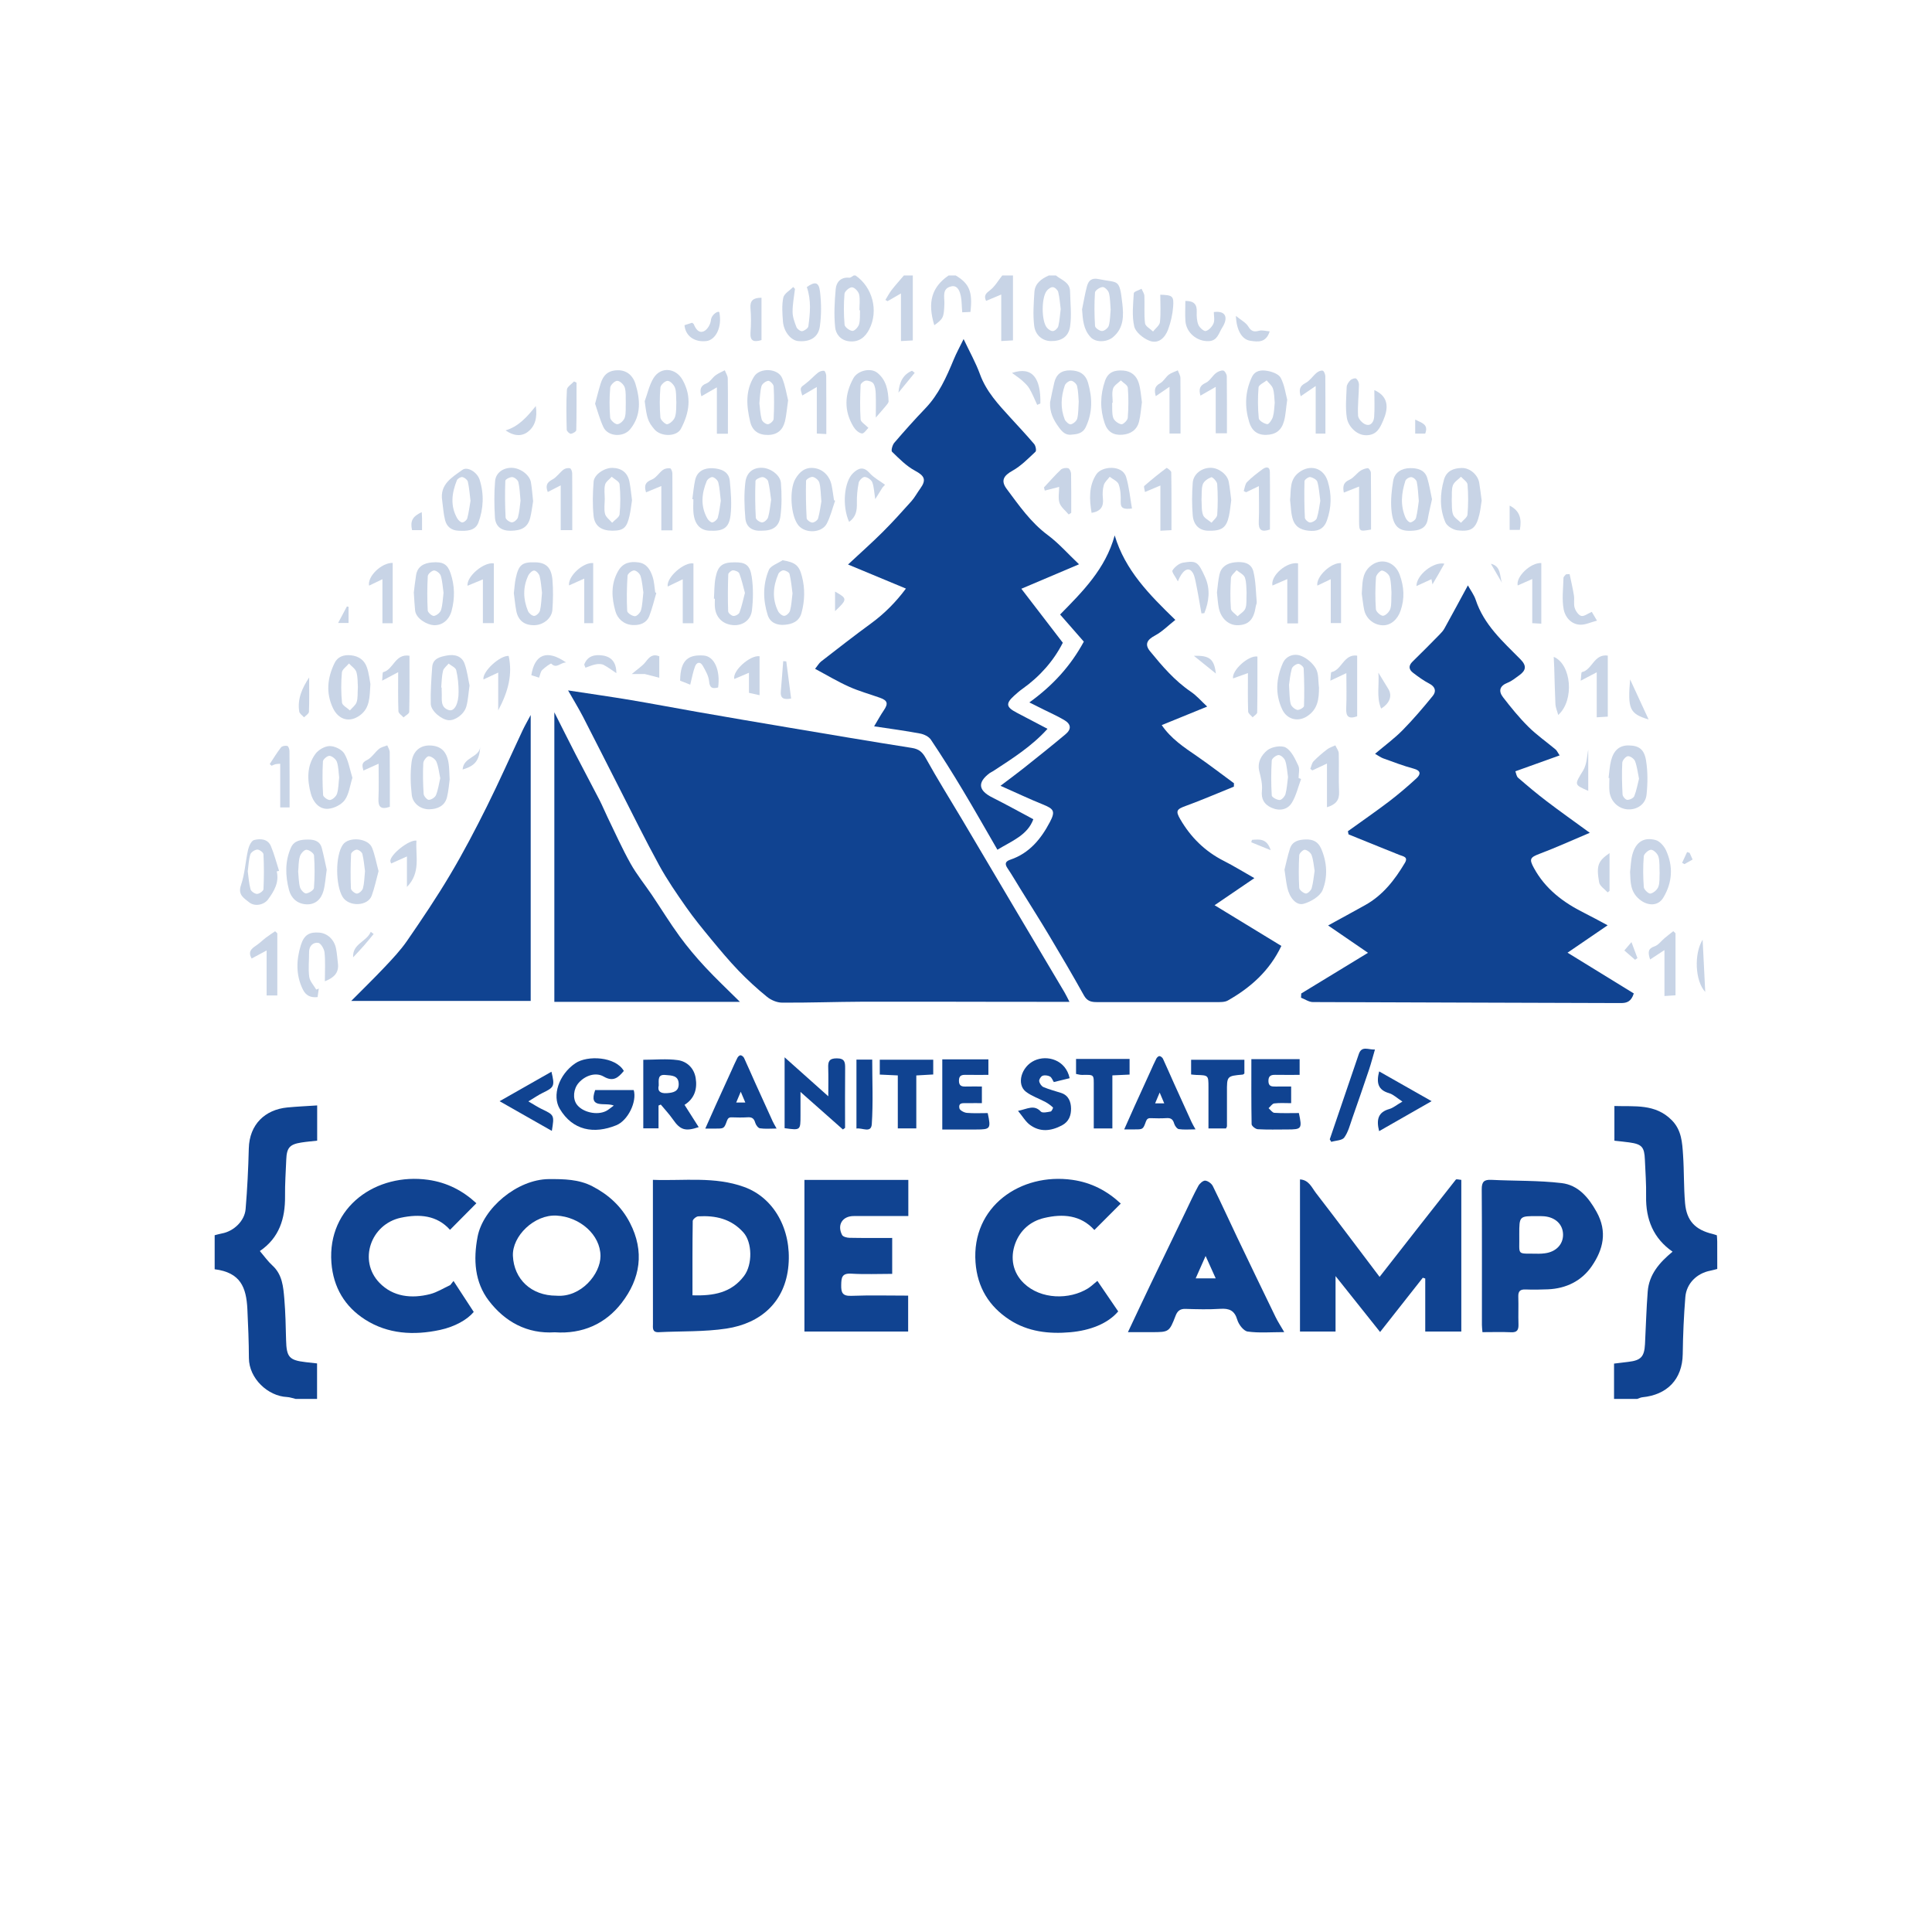 <?xml version="1.0" encoding="UTF-8"?>
<!DOCTYPE svg PUBLIC "-//W3C//DTD SVG 1.1//EN" "http://www.w3.org/Graphics/SVG/1.1/DTD/svg11.dtd">
<svg version="1.1" xmlns="http://www.w3.org/2000/svg" xmlns:xlink="http://www.w3.org/1999/xlink" width="540" height="540"  xml:space="preserve" id="logo">
    <!-- Generated by PaintCode - http://www.paintcodeapp.com -->
    <g id="logo-gscclogo">
        <path id="logo-canvas4bezier2" stroke="none" fill="rgb(16, 67, 145)" d="M 82.62,391 C 81.82,390.82 81.02,390.51 80.2,390.47 74.9,390.23 69.59,385.29 69.57,379.58 69.55,375 69.36,370.42 69.14,365.85 68.83,359.81 67.23,355.67 60,354.76 L 60,345.25 C 60.62,345.1 61.32,344.88 62.03,344.75 65.31,344.15 68.37,341.29 68.65,337.94 69.12,332.31 69.4,326.65 69.54,321 69.71,314.25 74.1,310.14 80.31,309.54 83.02,309.28 85.74,309.16 88.65,308.97 L 88.65,318.82 C 87.14,318.99 85.66,319.11 84.21,319.34 80.96,319.85 80.14,320.8 80.01,324.12 79.87,327.53 79.63,330.95 79.67,334.36 79.73,340.61 78.04,346 72.63,349.67 73.88,351.13 74.87,352.55 76.12,353.69 78.93,356.24 79.18,359.68 79.47,363.05 79.79,366.86 79.87,370.7 79.96,374.53 80.08,379.32 80.81,380.19 85.49,380.73 86.48,380.85 87.47,380.96 88.62,381.08 L 88.62,391 82.62,391 Z M 82.62,391" />
        <path id="logo-canvas4bezier3" stroke="none" fill="rgb(16, 67, 145)" d="M 451.13,391 L 451.13,381.13 C 452.55,380.96 453.85,380.79 455.15,380.64 458.63,380.23 459.59,379.22 459.78,375.71 460.03,370.81 460.16,365.9 460.54,361 460.91,356.22 463.81,352.88 467.49,349.85 462.14,346.14 459.97,340.83 460.09,334.36 460.16,330.95 459.89,327.54 459.75,324.13 459.61,320.58 458.9,319.8 455.41,319.31 454.1,319.13 452.78,319 451.23,318.83 L 451.23,309.13 C 456.88,309.33 462.65,308.42 467.28,313.11 470.02,315.89 470.19,319.37 470.42,322.82 470.73,327.3 470.59,331.81 470.98,336.28 471.41,341.23 473.84,343.74 478.66,344.89 479.05,344.98 479.42,345.13 479.87,345.27 479.91,345.92 479.97,346.49 479.97,347.06 479.99,349.56 479.98,352.04 479.98,354.68 479.25,354.86 478.63,355.05 478.01,355.17 474.28,355.89 471.37,358.72 471.06,362.52 470.63,367.82 470.4,373.14 470.33,378.46 470.23,385.57 465.93,389.87 459.04,390.54 458.56,390.59 458.1,390.84 457.63,391 L 451.13,391 Z M 451.13,391" />
        <path id="logo-canvas4bezier4" stroke="none" fill="rgb(200, 212, 230)" d="M 296.47,86.39 C 296.27,84.86 296.17,83.21 295.78,81.62 295.64,81.05 294.84,80.31 294.29,80.26 293.73,80.21 292.94,80.79 292.54,81.32 291.06,83.29 291.07,89.61 292.57,91.53 292.97,92.04 293.77,92.6 294.32,92.53 294.88,92.47 295.66,91.74 295.8,91.17 296.17,89.66 296.25,88.08 296.47,86.39 Z M 295.13,77 C 296.68,78.27 299.04,78.85 299.09,81.45 299.15,84.73 299.56,88.06 299.09,91.27 298.65,94.21 296.55,95.38 293.7,95.33 291.49,95.3 289.4,93.79 289.06,91.05 288.68,87.96 288.92,84.77 289.12,81.64 289.27,79.2 291.07,77.93 293.13,77 L 295.13,77 Z M 295.13,77" />
        <path id="logo-canvas4bezier5" stroke="none" fill="rgb(200, 212, 230)" d="M 240.38,86.73 C 240.32,86.73 240.26,86.72 240.21,86.72 240.21,85.23 240.44,83.69 240.12,82.27 239.93,81.46 238.85,80.32 238.14,80.3 237.43,80.27 236.1,81.4 236.04,82.11 235.8,84.98 235.81,87.88 236.06,90.75 236.12,91.43 237.43,92.41 238.24,92.49 238.82,92.55 239.87,91.44 240.1,90.67 240.46,89.44 240.31,88.05 240.38,86.73 Z M 239.13,77 C 243.83,80.23 245.64,86.79 242.97,92.02 241.9,94.11 240.2,95.73 237.31,95.39 234.82,95.09 233.61,93.26 233.43,91.5 233.06,87.95 233.26,84.31 233.59,80.74 233.77,78.82 235.02,77.41 237.36,77.62 237.76,77.66 238.2,77.22 238.63,77 L 239.13,77 Z M 239.13,77" />
        <path id="logo-canvas4bezier6" stroke="none" fill="rgb(200, 212, 230)" d="M 267.13,77 C 270.93,79.25 271.9,81.6 271.24,87.19 270.57,87.22 269.86,87.25 268.95,87.29 268.89,86.42 268.82,85.7 268.8,84.99 268.67,81.57 267.71,79.68 265.99,80.02 263.16,80.58 264.03,83.06 263.96,84.89 263.82,88.67 263.69,89.09 261.14,90.9 259.19,84.49 260.4,80.26 265.13,77 L 267.13,77 Z M 267.13,77" />
        <path id="logo-canvas4bezier7" stroke="none" fill="rgb(200, 212, 230)" d="M 283.13,77 L 283.13,95.14 C 281.93,95.21 281.06,95.25 279.85,95.32 L 279.85,82.32 C 278.2,83.01 276.94,83.54 275.61,84.1 274.89,82.54 275.63,81.96 276.75,81.09 278.11,80.03 279.02,78.39 280.13,77 L 283.13,77 Z M 283.13,77" />
        <path id="logo-canvas4bezier8" stroke="none" fill="rgb(200, 212, 230)" d="M 255.13,77 L 255.13,95.15 C 253.89,95.22 253.02,95.26 251.82,95.33 L 251.82,82.02 C 250.26,82.92 249.16,83.55 248.07,84.18 247.87,84.06 247.67,83.95 247.47,83.83 248.05,82.9 248.56,81.91 249.22,81.05 250.3,79.66 251.49,78.35 252.63,77 L 255.13,77 Z M 255.13,77" />
        <path id="logo-canvas4bezier9" stroke="none" fill="rgb(16, 67, 145)" d="M 298.92,280.02 C 292.71,280.02 286.84,280.02 280.96,280.01 267.64,280 254.31,279.94 240.99,279.98 233.52,280.01 226.04,280.29 218.56,280.24 217.15,280.23 215.5,279.53 214.39,278.62 211.59,276.35 208.92,273.89 206.42,271.3 203.74,268.51 201.25,265.52 198.78,262.53 196.37,259.61 193.96,256.67 191.79,253.57 189.12,249.76 186.46,245.9 184.23,241.83 180.35,234.74 176.78,227.48 173.1,220.27 169.71,213.64 166.38,206.98 162.97,200.37 161.77,198.05 160.4,195.82 158.78,192.97 165.19,193.95 170.85,194.75 176.49,195.7 182.63,196.73 188.75,197.91 194.88,198.98 203.4,200.47 211.92,201.93 220.44,203.36 231.92,205.29 243.39,207.24 254.89,209.05 256.83,209.36 257.8,210.18 258.76,211.91 261.97,217.71 265.5,223.33 268.89,229.03 274,237.65 279.09,246.28 284.2,254.9 288.63,262.37 293.08,269.83 297.5,277.3 297.96,278.07 298.33,278.89 298.92,280.02 Z M 298.92,280.02" />
        <path id="logo-canvas4bezier10" stroke="none" fill="rgb(16, 67, 145)" d="M 350.6,245.44 C 346.96,247.92 343.39,250.35 339.48,253.01 345.84,256.89 352,260.64 358.14,264.39 354.86,271.31 349.56,276.03 343.19,279.64 342.33,280.13 341.09,280.09 340.03,280.09 328.88,280.11 317.73,280.07 306.58,280.09 304.98,280.1 303.84,279.81 302.95,278.2 299.81,272.55 296.53,266.98 293.22,261.44 290.63,257.1 287.91,252.83 285.25,248.53 284.03,246.57 282.88,244.56 281.59,242.65 280.72,241.36 281.08,240.73 282.43,240.27 287.7,238.48 290.95,234.51 293.43,229.8 295.03,226.77 294.59,226.09 291.49,224.85 287.63,223.29 283.86,221.5 279.64,219.63 282.13,217.74 284.06,216.34 285.92,214.86 289.92,211.67 293.94,208.49 297.85,205.2 299.54,203.77 299.36,202.37 297.43,201.24 295.58,200.15 293.6,199.27 291.67,198.31 290.51,197.72 289.34,197.15 287.71,196.33 294.3,191.59 299.29,186.07 302.93,179.34 300.77,176.86 298.67,174.46 296.3,171.76 302.48,165.46 308.97,159.08 311.56,149.65 314.48,159.41 321.25,166.22 328.51,173.26 326.53,174.82 324.85,176.55 322.83,177.63 320.6,178.81 319.86,180.1 321.46,182.05 324.86,186.21 328.35,190.29 332.88,193.36 334.48,194.45 335.79,195.99 337.41,197.49 333.13,199.23 329.03,200.91 324.71,202.67 327.3,206.48 330.93,208.87 334.53,211.34 338.05,213.77 341.45,216.39 344.9,218.92 L 344.87,219.87 C 340.37,221.69 335.91,223.62 331.36,225.28 328.88,226.18 328.54,226.66 329.87,228.95 332.81,234.03 336.81,237.97 342.09,240.64 344.78,242 347.35,243.6 350.6,245.44 Z M 350.6,245.44" />
        <path id="logo-canvas4bezier11" stroke="none" fill="rgb(16, 67, 145)" d="M 363.7,277.68 C 369.86,273.93 376.02,270.17 382.36,266.31 378.36,263.57 374.85,261.16 371.21,258.67 374.87,256.66 378.26,254.83 381.62,252.95 386.53,250.2 389.84,245.93 392.65,241.21 393.68,239.49 392.21,239.38 391.13,238.95 386.38,237.06 381.65,235.12 376.92,233.21 376.86,232.92 376.8,232.62 376.74,232.33 380.6,229.55 384.51,226.85 388.3,223.97 390.93,221.96 393.45,219.8 395.89,217.56 397.1,216.44 397.24,215.4 395.1,214.83 392.22,214.06 389.42,212.97 386.6,211.96 385.93,211.72 385.34,211.26 384.33,210.69 387.08,208.36 389.74,206.41 392.02,204.1 395.01,201.06 397.78,197.81 400.47,194.5 401.49,193.24 401.2,191.95 399.49,191.07 397.89,190.24 396.4,189.15 394.96,188.05 393.76,187.14 393.62,186.08 394.82,184.91 397.37,182.43 399.87,179.9 402.36,177.36 402.88,176.84 403.39,176.27 403.74,175.63 405.93,171.68 408.07,167.69 410.28,163.62 411.03,164.97 411.99,166.24 412.47,167.67 414.76,174.62 420.04,179.3 424.94,184.25 426.72,186.03 426.57,187.33 424.71,188.69 423.64,189.47 422.57,190.35 421.37,190.83 419.11,191.72 418.79,193.19 420.11,194.89 422.32,197.75 424.61,200.58 427.17,203.12 429.5,205.44 432.25,207.35 434.79,209.48 435.14,209.77 435.33,210.25 435.92,211.14 431.73,212.65 427.79,214.06 423.55,215.58 423.77,216.14 423.85,216.99 424.32,217.39 426.93,219.65 429.58,221.88 432.33,223.97 436.06,226.81 439.89,229.52 444.35,232.77 439.18,234.95 434.85,236.93 430.41,238.6 427.66,239.64 427.35,240.08 428.73,242.6 431.92,248.47 436.94,252.24 442.77,255.15 444.84,256.18 446.85,257.3 449.34,258.62 445.7,261.11 442.2,263.5 438.13,266.28 444.44,270.16 450.62,273.96 456.65,277.67 455.93,279.93 454.74,280.37 453.02,280.36 424.33,280.25 395.63,280.21 366.93,280.08 365.83,280.07 364.74,279.28 363.64,278.86 363.66,278.47 363.68,278.07 363.7,277.68 Z M 363.7,277.68" />
        <path id="logo-canvas4bezier12" stroke="none" fill="rgb(16, 67, 145)" d="M 244.32,203.01 C 245.4,201.22 246.14,199.83 247.02,198.55 248.31,196.66 248.1,195.79 245.96,195.03 243.06,194 240.07,193.18 237.28,191.92 234.13,190.51 231.16,188.72 227.82,186.94 228.51,186.09 228.91,185.35 229.51,184.88 234.14,181.29 238.75,177.69 243.47,174.24 247.25,171.48 250.45,168.22 253.21,164.51 247.85,162.28 242.77,160.16 237.03,157.78 240.59,154.46 243.72,151.69 246.68,148.74 249.47,145.96 252.12,143.02 254.75,140.08 255.68,139.03 256.35,137.75 257.18,136.61 259.01,134.09 258.4,132.99 255.76,131.57 253.35,130.28 251.33,128.2 249.33,126.27 249.01,125.95 249.43,124.38 249.95,123.77 252.75,120.5 255.62,117.29 258.59,114.19 262.38,110.25 264.53,105.41 266.57,100.48 267.32,98.66 268.28,96.93 269.33,94.77 270.98,98.26 272.72,101.34 273.91,104.61 275.67,109.46 279.06,113.05 282.41,116.73 284.64,119.18 286.92,121.59 289.06,124.12 289.48,124.62 289.73,125.97 289.42,126.26 287.39,128.16 285.39,130.23 282.99,131.57 280.54,132.93 279.64,134.33 281.37,136.65 284.82,141.28 288.1,146.03 292.87,149.57 295.89,151.81 298.42,154.72 301.59,157.72 296.16,160.02 291.11,162.17 285.47,164.56 289.22,169.45 293.11,174.51 297.06,179.65 294.48,184.73 290.64,189.08 285.77,192.54 284.95,193.12 284.2,193.78 283.46,194.45 281.05,196.64 281.2,197.64 284.15,199.18 287.01,200.67 289.86,202.18 292.78,203.71 288.43,208.55 283.02,211.98 277.66,215.48 277.31,215.71 276.91,215.87 276.58,216.11 273.14,218.71 273.44,220.94 277.37,222.91 281.21,224.84 284.97,226.93 288.82,228.98 287.19,233.44 282.85,235.03 278.78,237.5 275.54,231.92 272.38,226.31 269.07,220.8 266.22,216.05 263.28,211.35 260.19,206.75 259.61,205.87 258.25,205.22 257.14,205.02 253.07,204.25 248.96,203.71 244.32,203.01 Z M 244.32,203.01" />
        <path id="logo-canvas4bezier13" stroke="none" fill="rgb(16, 67, 145)" d="M 206.81,280.02 L 154.94,280.02 154.94,199.09 C 157.1,203.36 158.95,207.09 160.86,210.79 163.09,215.11 165.39,219.4 167.62,223.72 168.41,225.27 169.07,226.89 169.83,228.46 171.93,232.78 173.89,237.17 176.23,241.35 177.95,244.43 180.22,247.21 182.2,250.14 184.79,253.99 187.22,257.95 189.95,261.7 192.13,264.69 194.54,267.55 197.06,270.26 200.13,273.57 203.43,276.65 206.81,280.02 Z M 206.81,280.02" />
        <path id="logo-canvas4bezier14" stroke="none" fill="rgb(16, 67, 145)" d="M 148.33,279.77 L 98.16,279.77 C 101.41,276.49 104.53,273.47 107.51,270.31 109.72,267.97 111.96,265.6 113.78,262.96 117.96,256.89 122.09,250.77 125.84,244.44 129.52,238.26 132.86,231.87 136.07,225.43 139.57,218.4 142.75,211.21 146.09,204.1 146.69,202.83 147.4,201.61 148.33,199.85 L 148.33,279.77 Z M 148.33,279.77" />
        <path id="logo-canvas4bezier15" stroke="none" fill="rgb(16, 67, 145)" d="M 385.6,356.89 C 392.88,347.57 399.87,338.62 406.91,329.71 407.08,329.49 407.84,329.74 408.44,329.78 L 408.44,372.17 398.36,372.17 398.36,357.35 C 398.14,357.28 397.91,357.2 397.68,357.13 393.79,362.07 389.89,367.02 385.74,372.3 381.57,367.06 377.64,362.13 373.29,356.67 L 373.29,372.17 363.35,372.17 363.35,329.65 C 365.84,329.79 366.65,331.93 367.8,333.43 373.7,341.08 379.49,348.81 385.6,356.89 Z M 385.6,356.89" />
        <path id="logo-canvas4bezier16" stroke="none" fill="rgb(16, 67, 145)" d="M 155.5,362.15 C 162.41,362.72 167.85,356.07 167.84,351.06 167.82,345.11 162.07,340.12 155.54,339.76 149.37,339.43 143.12,345.46 143.36,351.03 143.65,357.5 148.45,362.15 155.5,362.15 Z M 155.06,372.38 C 147.37,372.88 141.14,369.46 136.62,363.54 132.67,358.36 132.26,352.1 133.49,345.66 135.01,337.73 144.51,329.63 153.42,329.56 157.62,329.54 161.78,329.6 165.59,331.58 170.07,333.91 173.66,337.14 176.05,341.75 180.22,349.8 178.96,357.42 173.75,364.17 169.24,370.02 162.81,372.92 155.06,372.38 Z M 155.06,372.38" />
        <path id="logo-canvas4bezier17" stroke="none" fill="rgb(16, 67, 145)" d="M 193.55,362.05 C 199.45,362.22 204.39,361.37 207.96,356.64 210.38,353.43 210.27,347.25 207.79,344.48 204.36,340.64 199.98,339.69 195.16,339.97 194.6,340 193.63,340.81 193.62,341.26 193.52,348.07 193.55,354.88 193.55,362.05 Z M 182.49,329.77 C 191.24,330.09 199.75,328.77 207.99,331.76 216.37,334.79 221.25,343.69 220.38,353.66 219.49,363.89 212.67,369.88 203.04,371.34 196.83,372.28 190.44,372.03 184.13,372.35 182.22,372.44 182.5,371.12 182.5,369.99 182.49,362.82 182.49,355.66 182.49,348.5 182.49,342.42 182.49,336.35 182.49,329.77 Z M 182.49,329.77" />
        <path id="logo-canvas4bezier18" stroke="none" fill="rgb(16, 67, 145)" d="M 253.88,329.79 L 253.88,339.89 C 248.72,339.89 243.67,339.89 238.62,339.89 235.48,339.89 233.91,342.33 235.36,345.17 235.61,345.67 236.71,345.96 237.43,345.97 241.33,346.05 245.24,346.01 249.37,346.01 L 249.37,356.05 C 245.5,356.05 241.68,356.22 237.89,355.99 235.27,355.84 235.16,357.15 235.12,359.15 235.07,361.28 235.47,362.29 237.96,362.19 243.18,361.99 248.42,362.13 253.83,362.13 L 253.83,372.17 224.84,372.17 224.84,329.79 253.88,329.79 Z M 253.88,329.79" />
        <path id="logo-canvas4bezier19" stroke="none" fill="rgb(16, 67, 145)" d="M 424.64,345.02 C 424.77,351.25 423.61,350.27 430.07,350.42 430.65,350.43 431.24,350.37 431.81,350.3 434.88,349.91 436.88,347.85 436.88,345.12 436.87,342.25 434.78,340.22 431.55,339.95 430.97,339.9 430.39,339.92 429.8,339.91 424.64,339.88 424.64,339.89 424.64,345.02 Z M 414.35,372.34 C 414.28,371.46 414.2,370.9 414.2,370.33 414.19,357.69 414.24,345.04 414.15,332.4 414.14,330.28 414.83,329.67 416.86,329.77 423.41,330.1 430.01,329.91 436.49,330.68 441.07,331.23 443.96,334.6 446.25,338.72 449.33,344.27 448.09,349.24 444.92,353.88 442.08,358.02 437.75,360.16 432.64,360.37 430.56,360.46 428.48,360.49 426.4,360.41 424.89,360.35 424.32,360.9 424.37,362.42 424.46,365 424.33,367.58 424.42,370.16 424.46,371.7 424.07,372.46 422.34,372.37 419.77,372.25 417.2,372.34 414.35,372.34 Z M 414.35,372.34" />
        <path id="logo-canvas4bezier20" stroke="none" fill="rgb(16, 67, 145)" d="M 312.54,366.54 C 309.64,369.97 304.7,371.86 299.2,372.36 293.2,372.9 287.28,372.23 282.15,368.87 276.45,365.15 273.17,359.83 272.66,352.84 271.51,337.2 285.3,327.73 299.72,329.77 305.03,330.52 309.43,332.83 313.26,336.4 310.87,338.8 308.44,341.23 305.88,343.79 302.07,339.59 297.08,339.19 291.85,340.43 287.98,341.34 285.13,343.87 283.76,347.57 282.27,351.64 283.12,355.75 286.18,358.68 290.95,363.26 298.94,363.31 304.08,360.12 304.71,359.72 305.29,359.24 306.72,358.01 308.64,360.81 310.55,363.62 312.54,366.54 Z M 312.54,366.54" />
        <path id="logo-canvas4bezier21" stroke="none" fill="rgb(16, 67, 145)" d="M 126.76,358.03 C 128.59,360.83 130.41,363.63 132.41,366.69 130.64,368.84 127.11,370.84 122.99,371.72 115.67,373.29 108.41,372.9 102.01,368.8 96.4,365.2 93.16,359.85 92.63,352.93 91.45,337.2 105.29,327.75 119.65,329.76 124.97,330.51 129.37,332.81 133.15,336.31 130.74,338.74 128.32,341.18 125.78,343.74 122.12,339.65 117.23,339.26 112.04,340.36 103.61,342.16 100.09,352.35 106.04,358.53 109.83,362.47 115.03,363.04 120.24,361.7 122.2,361.19 123.99,360.04 125.85,359.18 126.16,358.8 126.46,358.42 126.76,358.03 Z M 126.76,358.03" />
        <path id="logo-canvas4largeA" stroke="none" fill="rgb(16, 67, 145)" d="M 334.2,357.3 L 339.79,357.3 C 338.86,355.24 338.07,353.5 336.97,351.05 335.89,353.49 335.1,355.28 334.2,357.3 Z M 358.95,372.33 C 355.13,372.33 351.87,372.62 348.72,372.17 347.59,372.01 346.22,370.21 345.83,368.9 345.06,366.27 343.58,365.66 341.08,365.82 337.84,366.03 334.58,365.94 331.33,365.84 329.82,365.8 329.09,366.43 328.57,367.78 326.83,372.3 326.71,372.34 321.91,372.34 319.78,372.34 317.65,372.34 315.26,372.34 317.48,367.64 319.51,363.3 321.58,358.98 324.81,352.24 328.07,345.52 331.32,338.79 332.5,336.34 333.63,333.85 334.94,331.46 335.31,330.79 336.25,329.95 336.86,329.99 337.62,330.05 338.64,330.8 338.99,331.52 341.35,336.28 343.54,341.12 345.83,345.92 349.37,353.33 352.94,360.73 356.53,368.12 357.14,369.37 357.91,370.54 358.95,372.33 Z M 358.95,372.33" />
        <path id="logo-canvas4bezier23" stroke="none" fill="rgb(16, 67, 145)" d="M 174.36,299.33 C 172.81,301.19 171.43,302.46 168.75,300.91 166.48,299.59 163.52,300.63 161.75,302.65 160.27,304.33 160.02,307.04 161.19,308.67 162.78,310.87 166.82,311.82 169.39,310.54 170.02,310.23 170.56,309.72 171.56,309.01 169.17,307.97 164.38,310.15 166.35,304.68 L 177.13,304.68 C 178.07,307.94 175.51,313.19 172.26,314.51 166.01,317.05 160.07,315.99 156.46,309.93 154.26,306.25 156.15,300.38 160.77,297.21 164.21,294.86 172.08,295.33 174.36,299.33 Z M 174.36,299.33" />
        <path id="logo-canvas4bezier24" stroke="none" fill="rgb(16, 67, 145)" d="M 184.12,303.38 C 183.72,304.96 184.54,305.67 186.4,305.54 188.1,305.42 189.69,305.12 189.7,303.04 189.7,300.55 187.73,300.61 185.97,300.46 183.83,300.26 184.1,301.75 184.12,303.38 Z M 184.06,309 L 184.06,315.37 179.8,315.37 179.8,296.21 C 183.06,296.21 186.31,295.87 189.46,296.31 192.03,296.67 193.99,298.56 194.44,301.29 194.94,304.34 194.14,307.04 191.33,308.81 192.65,310.88 193.96,312.94 195.29,315.04 191.49,316.31 190.11,315.81 188.07,312.86 187.06,311.41 185.83,310.1 184.69,308.73 184.48,308.82 184.27,308.91 184.06,309 Z M 184.06,309" />
        <path id="logo-canvas4bezier25" stroke="none" fill="rgb(16, 67, 145)" d="M 349.76,296.04 L 363.25,296.04 363.25,300.43 C 361,300.43 358.78,300.46 356.58,300.42 355.32,300.39 354.51,300.62 354.53,302.17 354.55,303.67 355.45,303.7 356.52,303.69 357.92,303.67 359.32,303.68 360.88,303.68 L 360.88,308.34 C 359.26,308.34 357.69,308.22 356.15,308.41 355.58,308.48 355.1,309.28 354.57,309.74 355.11,310.2 355.62,311 356.19,311.04 358.49,311.19 360.8,311.1 363.04,311.1 363.98,315.5 363.84,315.69 359.79,315.69 357.04,315.69 354.28,315.78 351.54,315.62 350.92,315.58 349.84,314.72 349.83,314.22 349.72,308.24 349.76,302.27 349.76,296.04 Z M 349.76,296.04" />
        <path id="logo-canvas4bezier26" stroke="none" fill="rgb(16, 67, 145)" d="M 219.3,295.52 C 223.44,299.22 227.16,302.54 231.51,306.42 231.51,303.35 231.57,300.93 231.49,298.51 231.42,296.75 231.7,295.8 233.89,295.81 236.13,295.82 236.23,296.9 236.22,298.59 236.16,304.14 236.2,309.69 236.2,315.25 235.99,315.39 235.79,315.54 235.59,315.69 231.83,312.36 228.07,309.03 223.74,305.2 223.74,307.79 223.74,309.81 223.74,311.82 223.74,315.94 223.74,315.94 219.3,315.33 L 219.3,295.52 Z M 219.3,295.52" />
        <path id="logo-canvas4bezier27" stroke="none" fill="rgb(16, 67, 145)" d="M 263.37,315.7 L 263.37,296.1 276.26,296.1 276.26,300.43 C 274.16,300.43 272.04,300.46 269.92,300.42 268.77,300.4 268.03,300.62 268.03,302.04 268.02,303.44 268.71,303.73 269.89,303.69 271.36,303.65 272.84,303.68 274.44,303.68 L 274.44,308.33 C 273.06,308.33 271.69,308.31 270.31,308.34 269.29,308.37 267.81,308.04 268.16,309.78 268.27,310.34 269.47,310.98 270.22,311.05 272.18,311.22 274.16,311.11 276.07,311.11 277,315.5 276.86,315.69 272.82,315.7 269.75,315.7 266.69,315.7 263.37,315.7 Z M 263.37,315.7" />
        <path id="logo-canvas4bezier28" stroke="none" fill="rgb(16, 67, 145)" d="M 298.97,301.36 C 297.41,301.74 295.97,302.09 294.54,302.44 294.2,301.9 293.96,301.15 293.46,300.88 292.89,300.57 292,300.46 291.4,300.68 290.94,300.85 290.39,301.71 290.46,302.18 290.55,302.8 291.09,303.6 291.65,303.84 293.24,304.52 294.94,304.94 296.59,305.48 298.68,306.16 299.33,307.97 299.36,309.8 299.39,311.7 298.81,313.5 296.79,314.56 293.74,316.15 290.73,316.5 287.88,314.41 286.67,313.53 285.86,312.08 284.54,310.49 287.22,309.95 289.02,308.65 290.92,310.69 291.35,311.16 292.75,310.84 293.67,310.67 293.96,310.62 294.4,309.62 294.32,309.55 293.69,308.97 292.99,308.44 292.24,308.03 290.43,307.06 288.41,306.39 286.79,305.18 284.03,303.11 285.43,298.13 289.14,296.42 292.69,294.78 297.89,296.22 298.97,301.36 Z M 298.97,301.36" />
        <path id="logo-canvas4bezier31" stroke="none" fill="rgb(16, 67, 145)" d="M 250.94,300.58 C 248.88,300.48 247.48,300.42 245.9,300.35 L 245.9,296.19 260.84,296.19 260.84,300.32 C 259.34,300.4 257.88,300.49 256.11,300.59 L 256.11,315.39 250.94,315.39 250.94,300.58 Z M 250.94,300.58" />
        <path id="logo-canvas4bezier32" stroke="none" fill="rgb(16, 67, 145)" d="M 342.67,315.4 L 337.77,315.4 C 337.77,311.46 337.78,307.65 337.77,303.84 337.76,300.54 337.75,300.54 334.38,300.45 333.97,300.44 333.55,300.38 332.92,300.32 L 332.92,296.21 347.81,296.21 347.81,300.06 C 347.62,300.18 347.49,300.33 347.35,300.35 342.92,300.75 342.92,300.74 342.94,305.28 342.96,308.45 342.95,311.61 342.94,314.78 342.94,314.92 342.82,315.07 342.67,315.4 Z M 342.67,315.4" />
        <path id="logo-canvas4bezier33" stroke="none" fill="rgb(16, 67, 145)" d="M 300.76,300.17 L 300.76,295.98 308.29,295.98 315.72,295.98 315.72,300.35 C 314.11,300.42 312.63,300.49 310.91,300.57 L 310.91,315.41 305.71,315.41 C 305.71,311.5 305.72,307.7 305.71,303.89 305.7,300.25 305.99,300.39 302.41,300.44 301.86,300.45 301.31,300.27 300.76,300.17 Z M 300.76,300.17" />
        <path id="logo-canvas4bezier34" stroke="none" fill="rgb(200, 212, 230)" d="M 102.02,243.49 C 101.82,242.08 101.7,240.34 101.28,238.67 101.15,238.14 100.23,237.47 99.69,237.48 99.13,237.5 98.15,238.25 98.13,238.72 97.98,241.92 97.94,245.14 98.09,248.35 98.11,248.88 99.21,249.78 99.78,249.76 100.38,249.73 101.28,248.9 101.45,248.26 101.83,246.83 101.83,245.31 102.02,243.49 Z M 105.81,243.48 C 105.18,245.79 104.7,248.12 103.9,250.33 102.82,253.33 97.46,253.53 95.74,250.65 93.79,247.41 93.67,239.22 95.82,236.11 97.46,233.75 102.92,234.23 104,236.96 104.8,238.99 105.19,241.19 105.81,243.48 Z M 105.81,243.48" />
        <path id="logo-canvas4bezier35" stroke="none" fill="rgb(200, 212, 230)" d="M 212.25,112.7 C 212.44,114.16 212.48,115.75 212.9,117.25 213.06,117.84 214.05,118.6 214.63,118.57 215.21,118.55 216.2,117.66 216.23,117.11 216.39,114.07 216.4,111.02 216.24,107.99 216.21,107.41 215.18,106.38 214.73,106.44 214.02,106.53 213.03,107.27 212.84,107.93 212.43,109.42 212.43,111.02 212.25,112.7 Z M 220.28,111.88 C 219.92,114.35 219.8,116.09 219.4,117.75 218.81,120.18 217.25,121.55 214.62,121.57 212.02,121.6 210.28,120.39 209.69,117.92 208.65,113.6 208.26,109.25 210.77,105.24 212.36,102.68 217.45,102.9 218.61,105.67 219.51,107.82 219.85,110.21 220.28,111.88 Z M 220.28,111.88" />
        <path id="logo-canvas4bezier36" stroke="none" fill="rgb(200, 212, 230)" d="M 174.91,112.51 C 174.84,111.1 175.02,109.62 174.62,108.31 174.37,107.5 173.28,106.46 172.53,106.44 171.86,106.42 170.62,107.6 170.56,108.33 170.32,111.11 170.31,113.93 170.54,116.71 170.6,117.43 171.86,118.58 172.55,118.57 173.29,118.55 174.39,117.51 174.63,116.7 175.02,115.4 174.84,113.92 174.91,112.51 Z M 166.33,112.84 C 166.92,110.68 167.34,108.94 167.87,107.24 168.56,105.01 169.79,103.6 172.44,103.49 175.36,103.36 176.99,105.23 177.61,107.28 178.91,111.58 179.34,116.04 176.13,119.98 174.24,122.3 169.91,122.08 168.64,119.36 167.65,117.23 167.05,114.93 166.33,112.84 Z M 166.33,112.84" />
        <path id="logo-canvas4bezier37" stroke="none" fill="rgb(200, 212, 230)" d="M 367.44,243.4 C 367.18,241.9 367.1,240.38 366.6,239.01 366.36,238.33 365.41,237.59 364.71,237.51 364.23,237.46 363.17,238.46 363.14,239.04 362.98,242.07 362.96,245.13 363.14,248.16 363.18,248.76 364.26,249.62 364.96,249.74 365.44,249.82 366.43,248.91 366.61,248.27 367.06,246.7 367.19,245.03 367.44,243.4 Z M 359.02,243.08 C 359.45,241.41 359.87,239.25 360.55,237.17 361.22,235.14 362.93,234.7 364.91,234.63 366.98,234.56 368.42,235.25 369.26,237.18 370.93,241 371.15,245.07 369.68,248.76 368.98,250.52 366.4,252.04 364.38,252.61 362.31,253.2 360.41,250.91 359.79,248.04 359.48,246.6 359.33,245.13 359.02,243.08 Z M 359.02,243.08" />
        <path id="logo-canvas4bezier38" stroke="none" fill="rgb(200, 212, 230)" d="M 396.56,140.05 C 396.37,137.97 396.33,136.29 395.99,134.68 395.88,134.13 395.05,133.41 394.49,133.36 393.95,133.3 392.97,133.88 392.81,134.38 391.69,137.85 391.34,141.37 392.91,144.82 393.15,145.34 393.86,146.07 394.24,146.01 394.82,145.91 395.64,145.3 395.78,144.75 396.21,143.09 396.36,141.35 396.56,140.05 Z M 400.25,139.55 C 399.83,141.51 399.36,143.33 399.05,145.18 398.66,147.41 397.1,148.14 395.18,148.31 390.96,148.69 389.3,147.25 388.89,142.32 388.68,139.72 388.97,137.03 389.39,134.44 389.79,131.98 391.83,130.88 394.09,130.84 396.05,130.81 398.2,131.25 398.91,133.56 399.51,135.51 399.81,137.55 400.25,139.55 Z M 400.25,139.55" />
        <path id="logo-canvas4bezier39" stroke="none" fill="rgb(200, 212, 230)" d="M 356.29,112.57 C 356.15,111.24 356.19,109.87 355.8,108.63 355.52,107.76 354.65,107.08 354.04,106.32 353.25,106.97 351.84,107.56 351.77,108.27 351.53,111.14 351.55,114.05 351.83,116.91 351.9,117.58 353.31,118.42 354.2,118.56 354.63,118.63 355.54,117.33 355.78,116.51 356.15,115.26 356.14,113.9 356.29,112.57 Z M 359.78,111.72 C 359.42,114.24 359.35,116 358.9,117.66 358.17,120.35 356.52,121.48 353.91,121.55 351.36,121.62 349.86,120.29 349.16,118 347.86,113.74 347.96,109.55 349.89,105.43 350.8,103.49 352.55,103.39 354.11,103.64 355.5,103.86 357.4,104.53 357.96,105.6 359.04,107.63 359.33,110.08 359.78,111.72 Z M 359.78,111.72" />
        <path id="logo-canvas4bezier40" stroke="none" fill="rgb(200, 212, 230)" d="M 189.04,112.45 C 188.93,110.82 189.07,109.49 188.66,108.37 188.36,107.54 187.35,106.48 186.62,106.45 185.94,106.42 184.65,107.57 184.59,108.28 184.35,111.07 184.35,113.9 184.58,116.69 184.64,117.42 186.03,118.7 186.53,118.58 187.39,118.36 188.41,117.37 188.68,116.5 189.11,115.11 188.97,113.55 189.04,112.45 Z M 180.2,112.13 C 181.01,109.95 181.48,107.57 182.69,105.64 184.75,102.36 188.93,102.85 190.79,106.2 193.42,110.9 192.67,115.4 190.31,119.86 189.12,122.1 184.73,122.14 182.91,120 181.07,117.82 180.79,116.84 180.2,112.13 Z M 180.2,112.13" />
        <path id="logo-canvas4bezier41" stroke="none" fill="rgb(200, 212, 230)" d="M 301.51,112.24 C 301.4,110.99 301.4,109.39 301.04,107.88 300.89,107.26 299.97,106.45 299.37,106.42 298.78,106.4 297.81,107.14 297.61,107.75 296.54,110.88 296.35,114.09 297.59,117.22 297.84,117.84 298.81,118.69 299.29,118.6 299.99,118.46 300.92,117.67 301.09,116.99 301.45,115.57 301.38,114.04 301.51,112.24 Z M 293.5,112.46 C 293.88,110.62 294.23,108.77 294.67,106.94 295.22,104.63 296.65,103.49 299.11,103.52 301.64,103.55 303.4,104.51 304.12,107.02 305.33,111.2 305.41,115.31 303.48,119.36 302.61,121.21 300.97,121.38 299.35,121.5 297.9,121.61 297,120.85 296.03,119.53 294.41,117.35 293.37,115.24 293.5,112.46 Z M 293.5,112.46" />
        <path id="logo-canvas4bezier42" stroke="none" fill="rgb(200, 212, 230)" d="M 94.8,217.3 C 94.62,215.9 94.63,214.35 94.17,212.96 93.91,212.21 92.89,211.36 92.13,211.26 91.55,211.19 90.3,212.21 90.26,212.8 90.09,215.94 90.11,219.09 90.31,222.23 90.35,222.76 91.67,223.7 92.26,223.6 93.01,223.47 93.96,222.59 94.2,221.84 94.63,220.44 94.61,218.9 94.8,217.3 Z M 98.5,217.4 C 97.8,219.59 97.56,221.95 96.36,223.62 95.42,224.92 93.35,225.95 91.71,226.06 89.12,226.24 87.49,224.06 86.89,221.86 85.86,218.08 85.69,214.09 88.15,210.73 88.98,209.58 90.78,208.54 92.14,208.53 93.54,208.51 95.53,209.47 96.23,210.62 97.4,212.56 97.75,214.99 98.5,217.4 Z M 98.5,217.4" />
        <path id="logo-canvas4bezier43" stroke="none" fill="rgb(200, 212, 230)" d="M 311,112.58 C 310.95,112.58 310.9,112.58 310.85,112.59 310.92,114 310.73,115.49 311.15,116.79 311.42,117.59 312.55,118.43 313.42,118.59 313.93,118.67 315.16,117.48 315.21,116.8 315.43,114 315.46,111.17 315.23,108.38 315.17,107.64 313.96,107 313.27,106.32 312.52,107.08 311.38,107.72 311.1,108.62 310.72,109.84 311,111.25 311,112.58 Z M 319.17,112.4 C 318.91,114.25 318.81,116.08 318.37,117.82 317.78,120.16 316.04,121.33 313.67,121.51 311.24,121.7 309.57,120.71 308.76,118.31 307.42,114.33 307.49,110.4 308.86,106.44 309.73,103.93 311.61,103.4 313.96,103.57 316.23,103.74 317.68,105.05 318.29,107.07 318.81,108.78 318.9,110.62 319.17,112.4 Z M 319.17,112.4" />
        <path id="logo-canvas4bezier44" stroke="none" fill="rgb(200, 212, 230)" d="M 463.87,244.06 C 463.79,242.43 463.94,240.87 463.55,239.47 463.32,238.64 462.25,237.56 461.5,237.51 460.82,237.47 459.5,238.63 459.44,239.33 459.21,242.2 459.23,245.1 459.45,247.97 459.51,248.66 460.8,249.87 461.31,249.76 462.16,249.59 463.21,248.7 463.51,247.86 463.95,246.67 463.79,245.25 463.87,244.06 Z M 455.61,243.7 C 455.82,242.07 455.83,240.39 456.26,238.83 457.2,235.39 459.41,233.9 462.74,234.79 463.9,235.1 465.1,236.47 465.65,237.65 467.71,242.12 467.45,246.65 464.91,250.88 463.4,253.41 460.42,253.22 458.19,251.34 455.62,249.17 455.75,246.52 455.61,243.7 Z M 455.61,243.7" />
        <path id="logo-canvas4bezier45" stroke="none" fill="rgb(200, 212, 230)" d="M 100.03,192.01 C 99.94,190.97 100.05,189.34 99.62,187.86 99.34,186.93 98.26,186.24 97.54,185.45 96.85,186.29 95.64,187.08 95.56,187.97 95.31,190.76 95.31,193.6 95.59,196.38 95.67,197.17 97.03,197.83 97.8,198.56 98.45,197.79 99.39,197.13 99.68,196.25 100.06,195.1 99.91,193.79 100.03,192.01 Z M 103.53,191.19 C 103.31,194.96 103.36,197.86 100.68,199.88 97.78,202.07 94.65,201.25 93.06,197.91 91.03,193.61 91.53,189.42 93.5,185.34 94.37,183.53 96.1,182.94 98.12,183.16 100.29,183.39 101.86,184.53 102.54,186.51 103.15,188.27 103.33,190.18 103.53,191.19 Z M 103.53,191.19" />
        <path id="logo-canvas4bezier46" stroke="none" fill="rgb(200, 212, 230)" d="M 151.49,165.67 C 151.31,164.29 151.23,162.63 150.83,161.04 150.67,160.39 149.86,159.5 149.31,159.47 148.77,159.44 147.94,160.25 147.64,160.89 146.11,164.16 146.22,167.52 147.58,170.8 147.84,171.42 148.75,172.18 149.32,172.15 149.91,172.12 150.78,171.27 150.93,170.64 151.29,169.13 151.31,167.53 151.49,165.67 Z M 143.62,165.81 C 143.81,164.25 143.87,162.92 144.15,161.63 144.97,157.81 145.95,157.05 149.69,157.17 152.62,157.26 154.12,158.63 154.41,162.08 154.65,164.84 154.59,167.65 154.4,170.42 154.23,172.81 151.89,174.67 149.43,174.74 146.62,174.82 144.83,173.48 144.3,170.74 143.98,169.05 143.83,167.32 143.62,165.81 Z M 143.62,165.81" />
        <path id="logo-canvas4bezier47" stroke="none" fill="rgb(200, 212, 230)" d="M 360.29,191.42 C 360.44,193.59 360.38,195.21 360.74,196.71 360.91,197.42 361.84,198.23 362.57,198.41 363.11,198.55 364.45,197.76 364.47,197.35 364.59,193.85 364.55,190.33 364.38,186.83 364.36,186.34 363.32,185.48 362.85,185.54 362.18,185.62 361.23,186.3 361.06,186.91 360.59,188.55 360.46,190.29 360.29,191.42 Z M 368.66,192.15 C 368.67,195.36 368.34,198.27 365.31,200.22 362.74,201.87 359.68,201.07 358.37,198.26 356.35,193.94 356.7,189.59 358.54,185.38 359.45,183.3 361.69,182.57 363.6,183.3 365.25,183.92 366.92,185.35 367.79,186.87 368.62,188.33 368.41,190.37 368.66,192.15 Z M 368.66,192.15" />
        <path id="logo-canvas4bezier48" stroke="none" fill="rgb(200, 212, 230)" d="M 179.82,165.59 C 179.61,164.23 179.51,162.55 179.03,160.99 178.83,160.31 177.86,159.45 177.23,159.44 176.6,159.43 175.44,160.35 175.4,160.92 175.19,164.19 175.13,167.48 175.3,170.75 175.32,171.32 176.66,172.19 177.43,172.23 178.01,172.26 178.97,171.26 179.16,170.55 179.58,169.06 179.6,167.46 179.82,165.59 Z M 183.44,165.73 C 182.81,167.87 182.3,170.07 181.49,172.15 180.7,174.19 178.84,174.81 176.81,174.7 174.38,174.57 172.61,172.94 172.03,170.91 170.95,167.17 170.66,163.3 172.77,159.61 174.13,157.24 176.17,156.87 178.5,157.2 180.76,157.51 181.78,159.29 182.4,161.18 182.87,162.57 182.91,164.09 183.14,165.56 183.24,165.61 183.34,165.67 183.44,165.73 Z M 183.44,165.73" />
        <path id="logo-canvas4bezier49" stroke="none" fill="rgb(200, 212, 230)" d="M 123.32,192.17 C 123.36,192.18 123.41,192.18 123.45,192.18 123.45,192.6 123.43,193.01 123.46,193.42 123.59,195.33 122.92,197.69 125.45,198.47 126.98,198.94 128.19,196.77 128.18,193.41 128.18,191.37 127.99,189.29 127.51,187.31 127.34,186.57 126.13,186.08 125.39,185.48 124.84,186.15 124,186.76 123.82,187.52 123.46,189.02 123.46,190.62 123.32,192.17 Z M 131.24,191.59 C 130.91,193.87 130.83,195.71 130.35,197.44 129.76,199.63 127.19,201.45 125.38,201.3 123.4,201.14 120.46,198.75 120.4,196.73 120.31,193.31 120.55,189.87 120.8,186.45 120.97,184.01 123.07,183.57 124.9,183.22 126.99,182.82 129.07,183.31 129.86,185.52 130.6,187.58 130.85,189.81 131.24,191.59 Z M 131.24,191.59" />
        <path id="logo-canvas4bezier50" stroke="none" fill="rgb(200, 212, 230)" d="M 83.34,243.61 C 83.49,245.05 83.47,246.58 83.85,248 84.05,248.71 85.02,249.77 85.55,249.72 86.36,249.65 87.7,248.79 87.75,248.19 87.98,245.17 87.99,242.11 87.77,239.08 87.72,238.47 86.37,237.5 85.64,237.51 84.99,237.52 84.05,238.6 83.82,239.37 83.42,240.69 83.48,242.15 83.34,243.61 Z M 91.32,243.08 C 90.98,245.41 90.89,247.25 90.42,248.98 89.77,251.32 88.17,252.9 85.6,252.76 83.12,252.63 81.39,251.07 80.78,248.76 79.74,244.8 79.61,240.75 81.33,236.9 82.23,234.88 84.17,234.67 86.13,234.66 87.95,234.65 89.46,235.14 89.96,237.08 90.51,239.22 90.94,241.38 91.32,243.08 Z M 91.32,243.08" />
        <path id="logo-canvas4bezier51" stroke="none" fill="rgb(200, 212, 230)" d="M 388.92,165.63 C 388.82,164.54 388.88,162.83 388.43,161.27 388.21,160.48 387.11,159.6 386.3,159.47 385.81,159.4 384.64,160.66 384.59,161.38 384.38,164.34 384.35,167.34 384.57,170.3 384.62,171 385.93,172.16 386.58,172.11 387.33,172.05 388.34,170.99 388.6,170.17 388.99,168.94 388.82,167.54 388.92,165.63 Z M 380.62,165.97 C 380.84,163.24 380.57,160.43 382.88,158.36 385.84,155.71 389.85,156.91 391.21,160.61 392.45,164.01 392.66,167.28 391.45,170.73 390.61,173.14 388.73,174.85 386.44,174.77 383.93,174.68 381.75,172.86 381.27,170.36 380.98,168.91 380.83,167.43 380.62,165.97 Z M 380.62,165.97" />
        <path id="logo-canvas4bezier52" stroke="none" fill="rgb(200, 212, 230)" d="M 229.58,140.13 C 229.38,138.01 229.41,136.4 229.01,134.9 228.83,134.22 227.89,133.44 227.18,133.3 226.61,133.19 225.3,133.97 225.29,134.38 225.2,137.87 225.27,141.37 225.46,144.86 225.49,145.32 226.48,146.05 227.04,146.06 227.59,146.07 228.5,145.43 228.66,144.9 229.14,143.18 229.36,141.38 229.58,140.13 Z M 233.41,139.97 C 232.66,142.1 232.13,144.34 231.1,146.33 229.72,149 225.12,149.2 223.18,146.87 220.99,144.24 220.55,136.88 222.31,133.86 223.49,131.83 225.08,130.53 227.51,130.82 230.02,131.12 231.91,133.02 232.44,135.64 232.72,137 232.88,138.4 233.1,139.78 233.2,139.84 233.3,139.91 233.41,139.97 Z M 233.41,139.97" />
        <path id="logo-canvas4bezier53" stroke="none" fill="rgb(200, 212, 230)" d="M 458.11,217.65 C 457.74,215.89 457.57,214.24 457,212.74 456.74,212.08 455.62,211.28 454.99,211.36 454.38,211.43 453.46,212.52 453.43,213.21 453.28,216.15 453.35,219.12 453.51,222.07 453.54,222.62 454.34,223.54 454.82,223.56 455.48,223.59 456.56,223.08 456.78,222.53 457.41,220.96 457.7,219.26 458.11,217.65 Z M 449.6,217.43 C 449.82,215.8 449.89,214.14 450.3,212.56 451.06,209.63 452.72,208.31 455.23,208.35 458.04,208.4 459.56,209.35 460.08,212.6 460.58,215.72 460.55,219 460.21,222.15 459.93,224.79 457.58,226.33 455.08,226.23 452.39,226.12 450.16,224.03 449.85,221.19 449.72,219.96 449.83,218.7 449.83,217.46 449.75,217.45 449.68,217.44 449.6,217.43 Z M 449.6,217.43" />
        <path id="logo-canvas4bezier54" stroke="none" fill="rgb(200, 212, 230)" d="M 221.51,165.84 C 221.28,164.15 221.12,162.26 220.68,160.44 220.57,159.96 219.61,159.45 219.01,159.41 218.54,159.37 217.76,159.92 217.56,160.4 216.07,163.86 215.76,167.39 217.49,170.85 217.79,171.46 218.66,172.17 219.22,172.13 219.8,172.1 220.65,171.3 220.82,170.68 221.22,169.19 221.28,167.61 221.51,165.84 Z M 218.72,156.59 C 222.27,157.18 223.35,158 224.14,161.07 225.03,164.49 224.95,167.88 224.03,171.3 223.36,173.77 221.34,174.46 219.33,174.63 217.35,174.81 215.29,174.17 214.57,171.9 213.23,167.69 213.2,163.38 214.88,159.33 215.39,158.1 217.4,157.49 218.72,156.59 Z M 218.72,156.59" />
        <path id="logo-canvas4bezier55" stroke="none" fill="rgb(200, 212, 230)" d="M 201.47,139.98 C 201.24,138.13 201.17,136.46 200.77,134.87 200.62,134.24 199.81,133.5 199.18,133.35 198.72,133.25 197.75,133.92 197.53,134.46 196.09,137.95 195.76,141.5 197.72,144.95 198.01,145.45 198.76,146.11 199.13,146.02 199.72,145.88 200.47,145.24 200.63,144.67 201.06,143.09 201.23,141.44 201.47,139.98 Z M 193.51,139.53 C 193.76,137.73 193.91,135.91 194.3,134.15 194.87,131.58 197.03,130.75 199.21,130.87 201.31,130.99 203.72,131.68 203.98,134.38 204.28,137.57 204.56,140.84 204.19,144 203.77,147.62 202.12,148.53 198.23,148.33 195.65,148.2 194.12,146.49 193.82,143.28 193.71,142.04 193.8,140.79 193.8,139.55 193.71,139.54 193.61,139.54 193.51,139.53 Z M 193.51,139.53" />
        <path id="logo-canvas4bezier56" stroke="none" fill="rgb(200, 212, 230)" d="M 208.21,165.72 C 207.69,163.82 207.3,162 206.64,160.29 206.46,159.81 205.47,159.4 204.86,159.41 204.4,159.42 203.56,160.13 203.55,160.55 203.43,163.98 203.4,167.42 203.52,170.86 203.53,171.34 204.43,172.11 204.97,172.16 205.54,172.21 206.52,171.68 206.7,171.17 207.34,169.44 207.71,167.61 208.21,165.72 Z M 199.54,167.34 C 199.68,165.37 199.62,163.36 200,161.44 200.67,158.07 201.92,157.19 205.31,157.17 208.37,157.14 209.62,157.88 210.12,161.26 210.57,164.31 210.53,167.52 210.17,170.59 209.83,173.42 207.49,174.93 204.88,174.72 202.05,174.49 200.13,172.66 199.83,169.84 199.74,169.02 199.81,168.18 199.81,167.35 L 199.54,167.34 Z M 199.54,167.34" />
        <path id="logo-canvas4bezier57" stroke="none" fill="rgb(200, 212, 230)" d="M 169.03,139.43 C 169.03,140.84 168.77,142.31 169.11,143.63 169.36,144.57 170.4,145.29 171.09,146.11 171.82,145.32 173.1,144.58 173.18,143.72 173.45,140.95 173.44,138.12 173.17,135.34 173.1,134.58 171.75,133.95 170.98,133.25 170.33,133.99 169.33,134.63 169.12,135.47 168.8,136.72 169.03,138.1 169.03,139.43 Z M 176.65,139.81 C 176.42,141.29 176.27,142.77 175.94,144.21 175.18,147.57 174.22,148.34 171.12,148.33 168.15,148.32 166.21,147.07 165.91,144.2 165.58,141.04 165.67,137.79 165.92,134.61 166.09,132.59 169,130.72 171.17,130.77 173.75,130.83 175.43,132.13 175.93,134.63 176.27,136.33 176.41,138.06 176.65,139.81 Z M 176.65,139.81" />
        <path id="logo-canvas4bezier58" stroke="none" fill="rgb(200, 212, 230)" d="M 123.05,217.5 C 122.7,215.88 122.57,214.3 121.98,212.91 121.68,212.18 120.6,211.41 119.83,211.37 119.33,211.35 118.34,212.58 118.31,213.28 118.17,216.15 118.22,219.04 118.41,221.91 118.46,222.52 119.37,223.57 119.85,223.56 120.56,223.54 121.6,222.88 121.86,222.23 122.46,220.74 122.68,219.09 123.05,217.5 Z M 125.68,217.88 C 125.51,219.08 125.39,220.99 124.94,222.81 124.33,225.27 122.32,226.13 120.05,226.2 117.63,226.27 115.36,224.61 115.09,222.18 114.74,219.17 114.65,216.05 115.03,213.05 115.43,209.8 117.61,208.21 120.39,208.37 123.34,208.54 124.93,210.12 125.41,213.48 125.59,214.71 125.57,215.96 125.68,217.88 Z M 125.68,217.88" />
        <path id="logo-canvas4bezier59" stroke="none" fill="rgb(200, 212, 230)" d="M 335.83,139.71 C 335.93,141 335.77,142.58 336.25,143.93 336.57,144.82 337.8,145.39 338.63,146.1 339.19,145.36 340.17,144.65 340.22,143.87 340.41,141.01 340.41,138.13 340.21,135.27 340.16,134.56 338.86,133.27 338.57,133.38 337.64,133.73 336.51,134.48 336.2,135.34 335.75,136.61 335.93,138.11 335.83,139.71 Z M 344.14,139.77 C 343.92,141.32 343.8,142.8 343.49,144.24 342.77,147.56 341.42,148.46 337.58,148.33 335.28,148.26 333.6,146.81 333.37,144.03 333.12,141.03 333.15,137.97 333.37,134.95 333.55,132.47 335.88,130.74 338.4,130.75 340.62,130.76 343.05,132.59 343.44,134.68 343.76,136.37 343.92,138.09 344.14,139.77 Z M 344.14,139.77" />
        <path id="logo-canvas4bezier60" stroke="none" fill="rgb(200, 212, 230)" d="M 369.03,139.99 C 368.76,138.05 368.68,136.3 368.2,134.66 368.02,134.05 366.94,133.46 366.2,133.34 365.72,133.27 364.63,134.06 364.61,134.48 364.52,137.89 364.55,141.32 364.72,144.73 364.74,145.22 365.7,146.06 366.19,146.04 366.85,146.01 367.86,145.42 368.05,144.85 368.57,143.24 368.75,141.51 369.03,139.99 Z M 360.58,139.74 C 360.9,136.96 360.34,134.08 363.08,132.03 366.23,129.67 369.96,130.77 371.11,134.53 372.25,138.21 372.16,141.86 370.88,145.47 370.18,147.47 368.83,148.45 366.54,148.39 364.15,148.32 362.19,147.57 361.41,145.34 360.79,143.59 360.83,141.61 360.58,139.74 Z M 360.58,139.74" />
        <path id="logo-canvas4bezier61" stroke="none" fill="rgb(200, 212, 230)" d="M 145.49,139.95 C 145.3,138.03 145.27,136.35 144.89,134.76 144.75,134.16 143.82,133.41 143.2,133.35 142.55,133.3 141.25,133.97 141.24,134.37 141.11,137.8 141.14,141.25 141.32,144.68 141.35,145.19 142.48,146.01 143.09,146 143.68,146 144.6,145.2 144.77,144.58 145.2,143.01 145.3,141.34 145.49,139.95 Z M 149.01,140.1 C 148.77,141.53 148.59,143.1 148.22,144.62 147.57,147.32 145.89,148.34 142.65,148.35 140.04,148.36 138.47,147.07 138.33,144.56 138.14,141.21 138.09,137.82 138.38,134.48 138.58,132.12 140.64,130.74 142.98,130.75 145.34,130.76 148.02,132.68 148.39,134.78 148.69,136.49 148.8,138.23 149.01,140.1 Z M 149.01,140.1" />
        <path id="logo-canvas4bezier62" stroke="none" fill="rgb(200, 212, 230)" d="M 123.97,165.69 C 123.75,164.17 123.67,162.49 123.2,160.93 123,160.27 121.97,159.45 121.33,159.45 120.71,159.47 119.61,160.42 119.57,161 119.39,164.2 119.38,167.42 119.55,170.62 119.58,171.2 120.77,172.22 121.29,172.15 122.04,172.04 123.05,171.22 123.27,170.5 123.73,169.02 123.75,167.41 123.97,165.69 Z M 115.66,165.6 C 115.82,164.33 116.01,162.53 116.3,160.74 116.7,158.28 118.53,157.39 120.7,157.2 123.83,156.92 125.08,157.72 125.93,160.2 127.11,163.67 127.17,167.18 126.23,170.71 125.55,173.27 123.63,174.84 121.26,174.74 119.49,174.67 116.27,172.98 116.02,170.61 115.86,169.13 115.8,167.64 115.66,165.6 Z M 115.66,165.6" />
        <path id="logo-canvas4bezier63" stroke="none" fill="rgb(200, 212, 230)" d="M 348.42,165.65 C 348.33,164.53 348.44,162.89 347.96,161.45 347.67,160.59 346.44,160.04 345.63,159.36 345.08,160.08 344.1,160.78 344.05,161.54 343.86,164.4 343.83,167.29 344.04,170.14 344.1,170.89 345.25,171.56 345.9,172.26 346.66,171.53 347.78,170.93 348.1,170.03 348.53,168.84 348.33,167.42 348.42,165.65 Z M 340.14,165.61 C 340.35,164.03 340.46,162.29 340.83,160.61 341.33,158.41 342.96,157.41 345.12,157.17 347.43,156.92 349.73,157.27 350.34,159.78 351,162.54 351.01,165.45 351.26,168.3 351.29,168.69 351.05,169.09 350.99,169.5 350.45,173.17 348.98,174.7 345.92,174.75 343.42,174.79 341.26,172.88 340.66,169.94 340.38,168.58 340.32,167.17 340.14,165.61 Z M 340.14,165.61" />
        <path id="logo-canvas4bezier64" stroke="none" fill="rgb(200, 212, 230)" d="M 405.77,139.82 C 405.85,140.99 405.68,142.48 406.12,143.76 406.44,144.69 407.58,145.35 408.35,146.12 408.99,145.35 410.11,144.63 410.17,143.81 410.41,141.03 410.41,138.21 410.18,135.43 410.12,134.66 408.99,133.97 408.35,133.25 407.57,134.04 406.44,134.7 406.09,135.65 405.66,136.83 405.86,138.26 405.77,139.82 Z M 414.13,139.89 C 413.92,141.19 413.8,142.51 413.49,143.79 412.57,147.67 411.35,148.69 407.4,148.23 406.15,148.09 404.43,147.05 403.98,145.97 402.35,142.14 402.45,138.09 403.59,134.08 404.31,131.56 406.32,130.85 408.57,130.8 410.89,130.76 413.09,132.75 413.45,134.95 413.72,136.57 413.9,138.21 414.13,139.89 Z M 414.13,139.89" />
        <path id="logo-canvas4bezier65" stroke="none" fill="rgb(200, 212, 230)" d="M 215.53,139.69 C 215.27,137.93 215.13,136.19 214.7,134.52 214.57,134 213.64,133.33 213.1,133.35 212.41,133.37 211.17,134.01 211.16,134.41 211.03,137.85 211.06,141.3 211.25,144.73 211.27,145.23 212.42,146.04 213.03,146.02 213.62,146 214.51,145.2 214.69,144.57 215.14,143 215.27,141.34 215.53,139.69 Z M 212.9,148.33 C 210.34,148.52 208.54,147.37 208.33,144.85 208.04,141.52 207.93,138.11 208.33,134.81 208.67,131.93 210.65,130.62 213.11,130.75 215.39,130.86 218.1,132.79 218.27,134.98 218.51,138.07 218.54,141.25 218.13,144.31 217.74,147.26 215.95,148.35 212.9,148.33 Z M 212.9,148.33" />
        <path id="logo-canvas4bezier66" stroke="none" fill="rgb(200, 212, 230)" d="M 310.43,86.57 C 310.29,85.01 310.33,83.4 309.95,81.9 309.77,81.2 308.76,80.19 308.18,80.23 307.4,80.28 306.09,81.17 306.05,81.76 305.84,84.87 305.87,88.01 306.07,91.13 306.11,91.67 307.35,92.53 308.03,92.52 308.69,92.51 309.72,91.68 309.91,91.02 310.31,89.61 310.28,88.08 310.43,86.57 Z M 302.44,86.47 C 302.89,84.31 303.24,82.13 303.81,80.01 304.24,78.42 305.12,77.58 307.11,78.01 312.58,79.18 312.88,77.68 313.69,84.79 314.06,88.13 314.2,91.7 311.01,94.3 309.34,95.65 306.28,95.81 304.82,94.23 302.78,92.02 302.65,89.32 302.44,86.47 Z M 302.44,86.47" />
        <path id="logo-canvas4bezier67" stroke="none" fill="rgb(200, 212, 230)" d="M 360,217.19 C 359.77,215.72 359.71,214.13 359.24,212.67 359.01,211.96 358.03,211.04 357.4,211.04 356.72,211.04 355.49,211.98 355.46,212.57 355.26,215.81 355.26,219.09 355.46,222.33 355.49,222.84 356.9,223.6 357.67,223.6 358.24,223.59 359.11,222.62 359.3,221.93 359.71,220.44 359.77,218.85 360,217.19 Z M 363.66,217.72 C 362.83,219.95 362.3,222.36 361.09,224.35 359.84,226.4 357.54,226.75 355.34,225.74 353.36,224.84 352.45,223.36 352.71,220.95 352.89,219.22 352.43,217.36 351.99,215.63 351.32,213.06 352.62,210.99 354.22,209.7 355.44,208.72 358.16,208.24 359.39,208.95 361,209.89 362,212.13 362.88,214 363.33,214.95 362.96,216.29 362.96,217.46 L 363.66,217.72 Z M 363.66,217.72" />
        <path id="logo-canvas4bezier68" stroke="none" fill="rgb(200, 212, 230)" d="M 131.51,139.98 C 131.26,138.02 131.15,136.29 130.76,134.62 130.63,134.08 129.82,133.46 129.23,133.34 128.78,133.26 127.88,133.78 127.7,134.24 126.27,137.81 125.79,141.43 127.84,144.95 128.13,145.44 128.8,146.05 129.25,146.02 129.74,145.99 130.48,145.35 130.61,144.85 131.04,143.2 131.25,141.49 131.51,139.98 Z M 123.6,139.97 C 122.85,135.34 126.34,133.44 129.24,131.33 130.63,130.31 133.37,131.94 134.06,134.09 135.33,138.09 135.15,142.16 133.73,146.02 132.84,148.43 130.41,148.44 128.17,148.34 126.15,148.26 124.85,147.19 124.39,145.34 123.95,143.59 123.85,141.77 123.6,139.97 Z M 123.6,139.97" />
        <path id="logo-canvas4bezier69" stroke="none" fill="rgb(200, 212, 230)" d="M 90.8,274.27 C 90.8,271.35 90.97,268.76 90.71,266.22 90.61,265.22 89.65,263.6 88.93,263.52 87.52,263.35 86.38,264.36 86.39,266.12 86.41,268.43 86.12,270.76 86.43,273.02 86.6,274.27 87.7,275.4 88.39,276.59 88.63,276.49 88.87,276.4 89.11,276.31 89,277.08 88.88,277.85 88.76,278.69 86.78,278.9 85.48,278.26 84.64,276.54 82.66,272.51 82.81,268.34 84.07,264.22 84.98,261.27 86.5,260.44 89.26,260.67 91.52,260.86 93.42,262.61 93.92,265.11 94.2,266.48 94.28,267.9 94.45,269.29 94.77,271.88 93.38,273.26 90.8,274.27 Z M 90.8,274.27" />
        <path id="logo-canvas4bezier70" stroke="none" fill="rgb(16, 67, 145)" d="M 371.67,318.44 C 372.38,316.37 373.09,314.3 373.79,312.22 375.79,306.35 377.79,300.48 379.79,294.61 380.62,292.2 382.44,293.44 384.3,293.35 383.71,295.38 383.24,297.19 382.65,298.96 381.13,303.49 379.57,308.01 377.98,312.53 377.33,314.38 376.84,316.4 375.72,317.95 375.11,318.78 373.34,318.77 372.09,319.15 371.95,318.91 371.81,318.68 371.67,318.44 Z M 371.67,318.44" />
        <path id="logo-canvas4bezier71" stroke="none" fill="rgb(200, 212, 230)" d="M 225.51,80.23 C 227.79,78.62 228.87,78.8 229.19,81.47 229.58,84.69 229.6,88.04 229.15,91.25 228.71,94.35 226.34,95.63 223.1,95.33 221.09,95.15 219.07,92.75 218.84,89.9 218.67,87.67 218.49,85.35 218.93,83.2 219.17,82.06 220.73,81.2 221.7,80.21 221.87,80.39 222.03,80.57 222.2,80.75 221.95,82.89 221.51,85.04 221.53,87.18 221.53,88.61 222.09,90.08 222.62,91.45 222.83,91.98 223.75,92.64 224.21,92.56 224.87,92.44 225.86,91.74 225.94,91.19 226.42,87.6 226.8,83.99 225.51,80.23 Z M 225.51,80.23" />
        <path id="logo-canvas4bezier72" stroke="none" fill="rgb(200, 212, 230)" d="M 242.72,119.59 C 242.24,120.04 241.47,121.25 240.9,121.16 240.03,121.03 239.07,120.14 238.57,119.31 235.84,114.82 236.03,110.26 238.53,105.71 239.69,103.6 243.29,102.69 245.18,104.17 247.74,106.19 248.24,109.13 248.36,112.14 248.38,112.55 247.96,113.01 247.66,113.38 246.81,114.42 245.91,115.42 244.79,116.71 244.79,114.44 244.85,112.23 244.77,110.03 244.73,109.07 244.62,107.98 244.13,107.21 243.8,106.68 242.74,106.34 242.04,106.39 241.49,106.42 240.56,107.17 240.54,107.63 240.4,110.82 240.33,114.03 240.54,117.22 240.59,117.96 241.8,118.63 242.72,119.59 Z M 242.72,119.59" />
        <path id="logo-canvas4bezier73" stroke="none" fill="rgb(16, 67, 145)" d="M 385.47,316.16 C 384.64,312.91 385.2,310.86 388.3,309.98 389.38,309.68 390.31,308.86 391.98,307.89 390.46,306.91 389.45,305.89 388.24,305.54 385.08,304.63 384.68,302.56 385.48,299.46 390.26,302.17 394.95,304.84 400.14,307.78 395.02,310.71 390.3,313.4 385.47,316.16 Z M 385.47,316.16" />
        <path id="logo-canvas4bezier74" stroke="none" fill="rgb(200, 212, 230)" d="M 69.25,243.57 C 69.48,245.19 69.58,246.93 70.03,248.57 70.19,249.15 71.23,249.86 71.85,249.85 72.48,249.84 73.61,249.04 73.64,248.54 73.8,245.28 73.8,242.01 73.64,238.75 73.62,238.26 72.47,237.42 71.9,237.46 71.2,237.51 70.16,238.2 69.96,238.83 69.51,240.3 69.47,241.9 69.25,243.57 Z M 77.35,243.56 C 78.07,246.65 76.62,249.06 74.94,251.37 73.81,252.93 71.2,253.49 69.61,252.18 68.26,251.06 66.41,250.16 67.35,247.42 68.44,244.27 68.59,240.8 69.34,237.5 69.57,236.49 70.25,235 71,234.8 72.75,234.33 74.85,234.45 75.72,236.5 76.66,238.72 77.25,241.1 78,243.41 77.78,243.46 77.56,243.51 77.35,243.56 Z M 77.35,243.56" />
        <path id="logo-canvas4bezier75" stroke="none" fill="rgb(16, 67, 145)" d="M 147.68,307.84 C 149.34,308.8 150.29,309.44 151.31,309.93 154.95,311.67 154.96,311.65 154.24,316.09 149.43,313.36 144.74,310.69 139.64,307.79 144.7,304.91 149.38,302.25 154.13,299.55 155.1,303.58 154.94,303.89 151.65,305.48 150.49,306.03 149.43,306.79 147.68,307.84 Z M 147.68,307.84" />
        <path id="logo-canvas4bezier76" stroke="none" fill="rgb(200, 212, 230)" d="M 324.3,82.37 C 327.72,82.49 328.12,82.72 327.9,85.71 327.74,87.87 327.24,90.07 326.49,92.1 325.63,94.42 323.77,96.26 321.19,95.21 319.48,94.52 317.39,92.83 317.02,91.23 316.34,88.28 316.71,85.06 316.9,81.96 316.92,81.5 318.31,81.13 319.06,80.71 319.34,81.38 319.84,82.05 319.86,82.73 319.97,85.28 319.73,87.85 320.04,90.36 320.14,91.2 321.5,91.89 322.28,92.66 322.95,91.78 324.11,90.96 324.21,90.03 324.48,87.5 324.3,84.93 324.3,82.37 Z M 324.3,82.37" />
        <path id="logo-canvas4bezier77" stroke="none" fill="rgb(200, 212, 230)" d="M 384.13,109.03 C 388.37,110.91 388,114.33 386.6,117.55 385.69,119.64 384.82,121.58 381.96,121.65 379.09,121.72 376.82,119.05 376.46,116.85 376,114.03 376.29,111.08 376.4,108.19 376.42,107.52 376.94,106.77 377.44,106.27 377.8,105.91 378.74,105.6 379.03,105.81 379.49,106.14 379.85,106.93 379.84,107.52 379.8,110.4 379.43,113.29 379.58,116.16 379.62,117.05 380.77,118.3 381.69,118.64 383.24,119.21 383.99,117.79 384.08,116.54 384.26,114.14 384.13,111.73 384.13,109.03 Z M 384.13,109.03" />
        <path id="logo-canvas4bezier78" stroke="none" fill="rgb(16, 67, 145)" d="M 243.79,296.16 C 243.79,302.24 244.06,308.23 243.67,314.18 243.5,316.85 241.01,315.15 239.38,315.43 L 239.38,296.16 243.79,296.16 Z M 243.79,296.16" />
        <path id="logo-canvas4bezier79" stroke="none" fill="rgb(200, 212, 230)" d="M 316.39,142.13 C 314.08,142.4 313.19,142.11 313.24,140.29 313.29,138.65 313.22,136.91 312.68,135.39 312.37,134.49 311.04,133.96 310.17,133.26 309.6,134.02 308.77,134.71 308.52,135.57 308.19,136.74 308.12,138.06 308.26,139.27 308.52,141.56 307.69,142.91 305.1,143.35 304.48,139.61 304.27,135.79 306.47,132.52 307.99,130.26 313.71,129.83 314.76,133.34 315.6,136.11 315.85,139.05 316.39,142.13 Z M 316.39,142.13" />
        <path id="logo-canvas4bezier80" stroke="none" fill="rgb(200, 212, 230)" d="M 324.33,135.7 C 322.6,136.43 321.43,136.92 320.02,137.52 319.93,136.82 319.62,136.01 319.84,135.82 321.84,134.06 323.92,132.39 326.05,130.79 326.14,130.71 327.36,131.57 327.37,132.01 327.46,137.31 327.43,142.62 327.43,148.18 326.37,148.23 325.51,148.28 324.33,148.34 L 324.33,135.7 Z M 324.33,135.7" />
        <path id="logo-canvas4bezier81" stroke="none" fill="rgb(200, 212, 230)" d="M 187.95,148.23 L 184.84,148.23 184.84,135.84 C 183.2,136.52 181.94,137.04 180.57,137.61 180,135.75 180.32,134.77 182.16,134.05 183.38,133.57 184.19,132.16 185.3,131.33 185.82,130.95 186.65,130.82 187.3,130.89 187.56,130.91 187.92,131.78 187.93,132.27 187.97,137.49 187.95,142.72 187.95,148.23 Z M 187.95,148.23" />
        <path id="logo-canvas4bezier82" stroke="none" fill="rgb(200, 212, 230)" d="M 339.8,121.1 L 339.8,108.13 C 338.16,109.07 336.88,109.8 335.53,110.58 335,108.74 335.35,107.76 337.01,107 338.11,106.5 338.79,105.15 339.79,104.34 340.35,103.88 341.21,103.49 341.88,103.56 342.28,103.59 342.88,104.58 342.89,105.15 342.96,110.39 342.93,115.63 342.93,121.1 L 339.8,121.1 Z M 339.8,121.1" />
        <path id="logo-canvas4bezier83" stroke="none" fill="rgb(200, 212, 230)" d="M 203.45,121.23 L 200.37,121.23 200.37,108.27 C 198.68,109.24 197.41,109.97 196.04,110.76 195.53,108.9 195.73,107.82 197.49,107.14 198.46,106.76 199.09,105.58 199.99,104.91 200.77,104.33 201.71,103.95 202.58,103.49 202.87,104.25 203.4,105.01 203.41,105.78 203.49,110.83 203.45,115.88 203.45,121.23 Z M 203.45,121.23" />
        <path id="logo-canvas4bezier84" stroke="none" fill="rgb(200, 212, 230)" d="M 375.6,137.68 C 375.2,135.66 375.68,134.76 377.2,134.08 378.32,133.58 379.12,132.38 380.16,131.64 380.78,131.2 381.58,130.92 382.33,130.85 382.58,130.83 383.16,131.67 383.17,132.12 383.23,137.43 383.21,142.74 383.21,148.01 379.9,148.59 379.88,148.58 379.87,145.57 379.87,142.44 379.87,139.3 379.87,135.99 378.32,136.61 377.06,137.11 375.6,137.68 Z M 375.6,137.68" />
        <path id="logo-canvas4bezier85" stroke="none" fill="rgb(200, 212, 230)" d="M 465.22,265.55 C 463.47,266.69 462.43,267.38 461.21,268.18 460.57,266.2 460.56,265.14 462.47,264.5 463.54,264.14 464.34,262.97 465.28,262.19 466.07,261.53 466.88,260.91 467.69,260.27 467.89,260.46 468.1,260.66 468.31,260.85 L 468.31,278.19 C 467.48,278.25 466.62,278.3 465.22,278.39 L 465.22,265.55 Z M 465.22,265.55" />
        <path id="logo-canvas4bezier86" stroke="none" fill="rgb(200, 212, 230)" d="M 77.51,278.24 L 74.52,278.24 74.52,265.66 C 72.81,266.58 71.6,267.23 70.33,267.91 69.27,266.03 70.25,265.18 71.52,264.33 72.52,263.67 73.37,262.81 74.32,262.08 75.15,261.45 76.04,260.88 76.9,260.29 77.1,260.48 77.31,260.68 77.51,260.87 L 77.51,278.24 Z M 77.51,278.24" />
        <path id="logo-canvas4bezier87" stroke="none" fill="rgb(200, 212, 230)" d="M 159.95,148.17 L 156.72,148.17 156.72,135.66 C 155.28,136.39 154.24,136.93 153.1,137.52 152.45,135.8 152.79,134.86 154.37,134.04 155.57,133.41 156.4,132.1 157.51,131.25 157.96,130.9 158.76,130.75 159.31,130.88 159.62,130.95 159.92,131.78 159.93,132.27 159.97,137.49 159.95,142.7 159.95,148.17 Z M 159.95,148.17" />
        <path id="logo-canvas4bezier88" stroke="none" fill="rgb(200, 212, 230)" d="M 362.81,174.24 L 359.8,174.24 359.8,161.85 C 358.19,162.56 356.94,163.1 355.65,163.66 355.1,160.85 359.67,156.92 362.81,157.46 L 362.81,174.24 Z M 362.81,174.24" />
        <path id="logo-canvas4bezier89" stroke="none" fill="rgb(200, 212, 230)" d="M 193.82,174.2 L 190.83,174.2 190.83,161.91 C 189.25,162.67 187.97,163.29 186.62,163.94 186.22,161.35 191.26,157 193.82,157.49 L 193.82,174.2 Z M 193.82,174.2" />
        <path id="logo-canvas4bezier90" stroke="none" fill="rgb(200, 212, 230)" d="M 347.62,137.25 C 347.92,136.39 347.99,135.31 348.56,134.73 349.86,133.4 351.38,132.26 352.88,131.15 353.81,130.47 354.91,130.29 354.93,131.91 355,137.29 354.95,142.66 354.95,148 352.55,148.82 351.73,148.11 351.83,145.79 351.97,142.58 351.86,139.37 351.86,135.87 350.45,136.55 349.37,137.07 348.29,137.58 348.07,137.47 347.84,137.36 347.62,137.25 Z M 347.62,137.25" />
        <path id="logo-canvas4bezier91" stroke="none" fill="rgb(200, 212, 230)" d="M 108.96,225.51 C 106.4,226.37 105.68,225.5 105.78,223.24 105.92,220.09 105.82,216.93 105.82,213.46 104.3,214.14 103.02,214.72 101.57,215.37 101.21,213.97 101.01,213.18 102.55,212.45 103.88,211.82 104.74,210.29 105.94,209.32 106.56,208.81 107.46,208.65 108.24,208.33 108.48,208.96 108.92,209.59 108.93,210.22 108.98,215.29 108.96,220.36 108.96,225.51 Z M 108.96,225.51" />
        <path id="logo-canvas4bezier92" stroke="none" fill="rgb(200, 212, 230)" d="M 329.96,121.18 L 326.88,121.18 326.88,108.11 C 325.36,109.15 324.28,109.89 323.04,110.73 322.59,109.07 322.67,107.98 324.26,107.12 325.22,106.6 325.79,105.42 326.68,104.72 327.4,104.17 328.35,103.91 329.2,103.51 329.45,104.22 329.92,104.92 329.93,105.63 329.99,110.76 329.96,115.9 329.96,121.18 Z M 329.96,121.18" />
        <path id="logo-canvas4bezier93" stroke="none" fill="rgb(200, 212, 230)" d="M 134.97,161.94 C 133.23,162.66 131.98,163.17 130.67,163.72 130.41,161.07 135.24,157.02 138.03,157.47 L 138.03,174.17 134.97,174.17 134.97,161.94 Z M 134.97,161.94" />
        <path id="logo-canvas4bezier94" stroke="none" fill="rgb(200, 212, 230)" d="M 114.45,183.28 C 114.45,188.68 114.5,193.82 114.38,198.97 114.36,199.5 113.34,200 112.79,200.52 112.29,199.94 111.38,199.39 111.36,198.79 111.23,195.25 111.29,191.71 111.29,187.88 109.75,188.69 108.56,189.33 106.81,190.25 106.94,189.08 106.88,187.92 107.09,187.87 109.99,187.19 110.37,182.63 114.45,183.28 Z M 114.45,183.28" />
        <path id="logo-canvas4bezier95" stroke="none" fill="rgb(200, 212, 230)" d="M 449.38,183.24 L 449.38,200.3 C 448.43,200.36 447.51,200.41 446.29,200.49 L 446.29,187.91 C 444.76,188.71 443.57,189.33 441.81,190.26 441.96,189.06 441.93,187.91 442.14,187.86 445.06,187.24 445.48,182.71 449.38,183.24 Z M 449.38,183.24" />
        <path id="logo-canvas4bezier96" stroke="none" fill="rgb(200, 212, 230)" d="M 379.33,200.21 C 376.96,201.05 376.16,200.3 376.27,197.96 376.42,194.82 376.31,191.67 376.31,188.14 374.8,188.85 373.6,189.42 371.84,190.25 371.97,189.07 371.94,187.9 372.14,187.86 375.08,187.27 375.53,182.75 379.33,183.25 L 379.33,200.21 Z M 379.33,200.21" />
        <path id="logo-canvas4bezier97" stroke="none" fill="rgb(200, 212, 230)" d="M 106.89,174.19 L 106.89,161.89 C 105.44,162.59 104.31,163.13 103.16,163.69 102.66,161.11 106.62,157.27 109.76,157.33 L 109.76,174.19 106.89,174.19 Z M 106.89,174.19" />
        <path id="logo-canvas4bezier98" stroke="none" fill="rgb(200, 212, 230)" d="M 374.83,157.39 L 374.83,174.15 371.95,174.15 371.95,161.89 C 370.49,162.59 369.37,163.12 368.2,163.68 367.79,161.18 372.05,157.17 374.83,157.39 Z M 374.83,157.39" />
        <path id="logo-canvas4bezier99" stroke="none" fill="rgb(200, 212, 230)" d="M 370.89,225.63 L 370.89,213.42 C 369.34,214.15 368.07,214.74 366.8,215.33 366.61,215.19 366.42,215.04 366.23,214.9 366.53,214.17 366.65,213.29 367.16,212.76 368.32,211.55 369.62,210.46 370.95,209.44 371.61,208.94 372.46,208.69 373.23,208.33 373.56,209.08 374.17,209.82 374.19,210.58 374.29,214.16 374.11,217.74 374.28,221.31 374.39,223.64 373.38,224.87 370.89,225.63 Z M 370.89,225.63" />
        <path id="logo-canvas4bezier100" stroke="none" fill="rgb(200, 212, 230)" d="M 331.31,84.11 C 333.7,84.09 334.59,85.06 334.49,87.17 334.44,88.39 334.51,89.72 334.96,90.81 335.29,91.59 336.53,92.67 337.04,92.52 337.91,92.27 338.83,91.27 339.19,90.37 339.56,89.45 339.27,88.26 339.27,87.22 342.74,86.76 343.33,88.88 341.6,91.6 340.62,93.13 340.3,95.26 337.82,95.35 334.56,95.47 331.58,93.02 331.33,89.74 331.2,87.93 331.31,86.1 331.31,84.11 Z M 331.31,84.11" />
        <path id="logo-canvas4bezier101" stroke="none" fill="rgb(200, 212, 230)" d="M 370.46,121.19 L 367.74,121.19 367.74,107.89 C 366.05,109.04 364.88,109.84 363.55,110.75 363.04,109 363.19,107.92 364.91,107.04 366.11,106.42 366.93,105.09 368.01,104.19 368.46,103.82 369.24,103.46 369.71,103.61 370.08,103.72 370.42,104.61 370.43,105.16 370.48,110.4 370.46,115.65 370.46,121.19 Z M 370.46,121.19" />
        <path id="logo-canvas4bezier102" stroke="none" fill="rgb(200, 212, 230)" d="M 230.96,121.32 C 229.93,121.26 229.23,121.23 228.3,121.18 L 228.3,108.17 C 226.68,109.12 225.46,109.83 224.24,110.55 223.54,108.32 223.6,108.39 225.18,107.22 226.4,106.31 227.42,105.13 228.61,104.18 229.07,103.81 229.78,103.58 230.34,103.63 230.59,103.66 230.93,104.54 230.93,105.03 230.97,110.33 230.96,115.63 230.96,121.32 Z M 230.96,121.32" />
        <path id="logo-canvas4bezier103" stroke="none" fill="rgb(200, 212, 230)" d="M 165.8,174.18 L 163.3,174.18 163.3,161.72 C 161.67,162.45 160.37,163.03 159.04,163.63 158.74,161.04 162.96,157.13 165.8,157.37 L 165.8,174.18 Z M 165.8,174.18" />
        <path id="logo-canvas4bezier104" stroke="none" fill="rgb(200, 212, 230)" d="M 430.8,174.32 C 429.91,174.27 429.21,174.23 428.27,174.18 L 428.27,161.84 C 426.7,162.53 425.46,163.08 424.2,163.64 423.66,161.2 427.82,157.21 430.8,157.37 L 430.8,174.32 Z M 430.8,174.32" />
        <path id="logo-canvas4bezier105" stroke="none" fill="rgb(200, 212, 230)" d="M 351.45,183.5 C 351.45,188.69 351.48,193.91 351.39,199.13 351.38,199.59 350.56,200.04 350.11,200.49 349.68,199.96 348.87,199.43 348.86,198.88 348.74,195.41 348.8,191.93 348.8,188.13 347.2,188.71 345.92,189.16 344.65,189.62 344.22,187.46 348.87,183.12 351.45,183.5 Z M 351.45,183.5" />
        <path id="logo-canvas4bezier106" stroke="none" fill="rgb(200, 212, 230)" d="M 237.33,145.87 C 235.32,141.48 235.9,134.63 238.45,132.22 239.95,130.81 241.35,130.29 243.06,132.22 244.24,133.54 245.92,134.41 247.37,135.49 247.13,135.75 246.89,136.01 246.65,136.28 246.06,137.23 245.47,138.18 244.63,139.52 244.33,137.61 244.3,136.11 243.8,134.79 243.53,134.1 242.45,133.36 241.69,133.31 241.15,133.27 240.14,134.26 240.01,134.92 239.64,136.76 239.46,138.68 239.5,140.56 239.55,142.63 239.3,144.46 237.33,145.87 Z M 237.33,145.87" />
        <path id="logo-canvas4bezier107" stroke="none" fill="rgb(200, 212, 230)" d="M 80.94,225.67 L 78.32,225.67 78.32,213.47 C 77.72,213.52 77.34,213.51 76.98,213.6 76.61,213.69 76.27,213.88 75.92,214.03 L 75.39,213.56 C 76.43,211.98 77.4,210.36 78.56,208.88 78.86,208.5 79.77,208.36 80.31,208.49 80.62,208.57 80.91,209.41 80.91,209.91 80.95,215.06 80.94,220.21 80.94,225.67 Z M 80.94,225.67" />
        <path id="logo-canvas4bezier108" stroke="none" fill="rgb(200, 212, 230)" d="M 192.92,191.37 C 191.87,190.95 190.97,190.59 190.1,190.25 190.13,184.07 192.79,182.96 196.66,183.22 199.65,183.42 201.38,187.31 200.72,192.15 199.23,192.52 198.37,192.44 198.19,190.41 198.06,188.92 197.19,187.43 196.42,186.07 195.7,184.8 194.69,185.1 194.25,186.31 193.69,187.82 193.41,189.42 192.92,191.37 Z M 192.92,191.37" />
        <path id="logo-canvas4bezier109" stroke="none" fill="rgb(200, 212, 230)" d="M 335.81,171.45 C 335.3,168.62 334.85,165.78 334.26,162.97 334.02,161.79 333.78,160.4 333.02,159.61 331.93,158.49 330.39,159.54 329.22,162.5 328.55,161.2 327.44,159.88 327.72,159.43 328.34,158.44 329.58,157.44 330.7,157.26 334.4,156.67 334.87,156.95 336.84,161.34 338.34,164.67 337.94,168.1 336.61,171.38 336.34,171.41 336.07,171.43 335.81,171.45 Z M 335.81,171.45" />
        <path id="logo-canvas4bezier110" stroke="none" fill="rgb(200, 212, 230)" d="M 438.71,160.46 C 439.12,162.46 439.6,164.44 439.92,166.45 440.1,167.59 439.79,168.84 440.13,169.9 440.41,170.8 441.2,171.96 441.97,172.15 442.76,172.34 443.8,171.49 444.91,171.02 445.1,171.35 445.55,172.09 446.36,173.47 444.62,173.92 443.13,174.66 441.67,174.61 439.12,174.52 437.46,172.45 437.06,170.36 436.51,167.51 436.93,164.46 437,161.5 437.01,161.17 437.46,160.85 437.71,160.52 438.04,160.5 438.38,160.48 438.71,160.46 Z M 438.71,160.46" />
        <path id="logo-canvas4bezier111" stroke="none" fill="rgb(200, 212, 230)" d="M 291.8,136.23 C 293.36,134.56 294.86,132.83 296.52,131.26 296.96,130.85 297.93,130.71 298.55,130.86 298.94,130.96 299.36,131.84 299.37,132.38 299.44,136.03 299.41,139.68 299.41,143.33 L 298.71,143.8 C 297.82,142.73 296.56,141.8 296.14,140.57 295.69,139.24 296.04,137.65 296.04,136.09 294.47,136.49 293.25,136.81 292.02,137.12 291.95,136.82 291.87,136.53 291.8,136.23 Z M 291.8,136.23" />
        <path id="logo-canvas4bezier112" stroke="none" fill="rgb(200, 212, 230)" d="M 139.25,198.55 L 139.25,187.99 C 137.77,188.68 136.47,189.28 135.12,189.91 134.79,187.67 139.76,183.16 142.18,183.33 143.29,188.52 142.06,193.3 139.25,198.55 Z M 139.25,198.55" />
        <path id="logo-canvas4bezier113" stroke="none" fill="rgb(200, 212, 230)" d="M 434.27,183.59 C 439.17,185.61 440.17,195.67 435.53,199.84 435.21,198.65 434.8,197.77 434.75,196.88 434.58,193.45 434.52,190.01 434.41,186.57 434.38,185.67 434.33,184.76 434.27,183.59 Z M 434.27,183.59" />
        <path id="logo-canvas4bezier114" stroke="none" fill="rgb(200, 212, 230)" d="M 209.34,188.04 C 207.64,188.77 206.45,189.27 205.25,189.78 204.63,187.58 209.61,183.05 212.3,183.42 L 212.3,194.31 C 211.28,194.08 210.44,193.9 209.34,193.65 L 209.34,188.04 Z M 209.34,188.04" />
        <path id="logo-canvas4bezier115" stroke="none" fill="rgb(200, 212, 230)" d="M 113.74,239.38 C 112.06,240.13 110.77,240.71 109.33,241.35 109.27,241.17 109.09,240.89 109.1,240.61 109.16,238.8 114.29,234.67 116.4,234.95 116.09,239.22 117.71,243.83 113.74,247.91 L 113.74,239.38 Z M 113.74,239.38" />
        <path id="logo-canvas4bezier116" stroke="none" fill="rgb(200, 212, 230)" d="M 191.32,90.89 C 191.99,90.67 192.68,90.45 193.44,90.21 193.59,90.34 193.85,90.45 193.93,90.65 194.47,91.98 195.36,93.27 196.82,92.54 197.74,92.09 198.58,90.64 198.69,89.56 198.87,87.73 200.94,86.73 201.06,87.32 201.89,91.5 200,95.05 197.4,95.33 194.08,95.7 191.58,93.9 191.32,90.89 Z M 191.32,90.89" />
        <path id="logo-canvas4bezier117" stroke="none" fill="rgb(200, 212, 230)" d="M 161.14,106.95 C 161.14,111.38 161.18,115.81 161.07,120.23 161.06,120.61 160.1,121.19 159.55,121.24 159.18,121.27 158.41,120.52 158.4,120.1 158.31,116.38 158.23,112.64 158.45,108.93 158.49,108.12 159.74,107.38 160.44,106.61 160.67,106.73 160.91,106.84 161.14,106.95 Z M 161.14,106.95" />
        <path id="logo-canvas4bezier118" stroke="none" fill="rgb(200, 212, 230)" d="M 212.84,83.22 L 212.84,95.05 C 210.72,95.69 209.58,95.39 209.77,92.88 209.94,90.66 209.95,88.4 209.76,86.18 209.58,83.97 210.55,83.22 212.84,83.22 Z M 212.84,83.22" />
        <path id="logo-canvas4bezier119" stroke="none" fill="rgb(200, 212, 230)" d="M 289.9,113.16 C 289.19,111.64 288.57,110.07 287.73,108.63 287.23,107.76 286.43,107.04 285.67,106.35 284.92,105.67 284.06,105.13 282.86,104.23 288.68,102.28 290.92,105.85 290.79,112.78 290.5,112.91 290.2,113.03 289.9,113.16 Z M 289.9,113.16" />
        <path id="logo-canvas4bezier120" stroke="none" fill="rgb(200, 212, 230)" d="M 354.88,92.62 C 353.86,95.9 351.51,95.56 349.43,95.24 347.11,94.89 345.59,92.27 345.44,88.3 346.89,89.49 348.25,90.17 348.9,91.26 349.73,92.64 350.5,92.82 351.93,92.44 352.81,92.21 353.85,92.54 354.88,92.62 Z M 354.88,92.62" />
        <path id="logo-canvas4bezier121" stroke="none" fill="rgb(200, 212, 230)" d="M 449.87,238.44 L 449.87,248.99 C 449.69,249.14 449.52,249.28 449.34,249.43 448.51,248.5 447.14,247.66 446.96,246.62 446.13,241.89 446.67,240.65 449.87,238.44 Z M 449.87,238.44" />
        <path id="logo-canvas4bezier122" stroke="none" fill="rgb(200, 212, 230)" d="M 176.57,188.4 C 178.23,186.98 179.57,186.15 180.47,184.98 181.46,183.7 182.33,182.68 184.27,183.42 L 184.27,189.43 C 183.05,189.12 181.9,188.83 180.25,188.4 L 176.57,188.4 Z M 176.57,188.4" />
        <path id="logo-canvas4bezier123" stroke="none" fill="rgb(200, 212, 230)" d="M 141.31,120.29 C 144.9,119.24 147.24,116.62 149.76,113.49 150.25,116.84 149.51,119.22 147.48,120.74 145.72,122.06 143.5,121.85 141.31,120.29 Z M 141.31,120.29" />
        <path id="logo-canvas4bezier124" stroke="none" fill="rgb(200, 212, 230)" d="M 158.22,185.16 C 156.51,185.2 155.59,187.03 154.08,185.48 153.95,185.35 152.29,186.52 151.54,187.28 151.08,187.75 150.98,188.6 150.67,189.41 149.87,189.15 149.18,188.93 148.51,188.72 149.43,182.88 152.86,181.43 158.22,185.16 Z M 158.22,185.16" />
        <path id="logo-canvas4bezier125" stroke="none" fill="rgb(200, 212, 230)" d="M 455.62,189.9 C 457.3,193.54 458.98,197.17 460.79,201.09 455.4,199.49 454.94,198.08 455.62,189.9 Z M 455.62,189.9" />
        <path id="logo-canvas4bezier126" stroke="none" fill="rgb(200, 212, 230)" d="M 395.9,163.81 C 395.89,160.7 400.65,156.94 403.71,157.55 403.11,158.61 402.58,159.57 402.03,160.52 401.5,161.44 400.95,162.36 400.38,163.34 400.3,162.91 400.22,162.5 400.1,161.88 398.73,162.51 397.44,163.1 395.9,163.81 Z M 395.9,163.81" />
        <path id="logo-canvas4bezier127" stroke="none" fill="rgb(200, 212, 230)" d="M 476.62,277.26 C 473.76,274.18 473.45,266.58 475.89,262.64 476.15,267.84 476.38,272.55 476.62,277.26 Z M 476.62,277.26" />
        <path id="logo-canvas4bezier128" stroke="none" fill="rgb(200, 212, 230)" d="M 86.41,189.35 C 86.41,192.55 86.48,195.76 86.35,198.96 86.33,199.49 85.46,199.99 84.98,200.5 84.52,199.97 83.74,199.48 83.64,198.89 83.07,195.38 84.45,192.31 86.41,189.35 Z M 86.41,189.35" />
        <path id="logo-canvas4bezier129" stroke="none" fill="rgb(200, 212, 230)" d="M 163.29,185.75 C 164.18,183.34 166.19,182.88 168.44,183.21 170.89,183.57 172.28,185.13 172.27,188.15 171.09,187.37 169.96,186.48 168.71,185.84 168.09,185.53 167.21,185.55 166.5,185.69 165.52,185.87 164.58,186.31 163.63,186.63 L 163.29,185.75 Z M 163.29,185.75" />
        <path id="logo-canvas4bezier130" stroke="none" fill="rgb(200, 212, 230)" d="M 219.77,184.86 C 220.22,188.32 220.67,191.77 221.12,195.24 219.08,195.63 218.06,195.22 218.24,193.23 218.49,190.42 218.69,187.6 218.91,184.79 219.19,184.81 219.48,184.84 219.77,184.86 Z M 219.77,184.86" />
        <path id="logo-canvas4bezier131" stroke="none" fill="rgb(200, 212, 230)" d="M 385.26,188.01 C 386.29,189.71 387.14,191.13 388.02,192.53 389.2,194.41 388.49,196.55 386.03,198.05 384.65,194.78 385.56,191.46 385.26,188.01 Z M 385.26,188.01" />
        <path id="logo-canvas4bezier132" stroke="none" fill="rgb(200, 212, 230)" d="M 443.92,209.54 L 443.92,221.05 C 439.86,219.27 440.07,219.36 442.49,215.36 443.59,213.53 443.58,211.04 443.92,209.54 Z M 443.92,209.54" />
        <path id="logo-canvas4bezier133" stroke="none" fill="rgb(200, 212, 230)" d="M 421.95,141.32 C 424.93,142.82 425.33,145.17 424.8,148.11 L 421.95,148.11 421.95,141.32 Z M 421.95,141.32" />
        <path id="logo-canvas4bezier134" stroke="none" fill="rgb(200, 212, 230)" d="M 117.88,143.14 C 117.91,143.75 117.95,144.29 117.96,144.84 117.97,145.89 117.96,146.95 117.96,148.17 L 115.17,148.17 C 114.61,145.63 115.28,144.35 117.88,143.14 Z M 117.88,143.14" />
        <path id="logo-canvas4bezier135" stroke="none" fill="rgb(200, 212, 230)" d="M 129.3,215.09 C 129.55,211.5 134.04,211.78 134.25,208.62 133.98,212.54 132.87,214.02 129.3,215.09 Z M 129.3,215.09" />
        <path id="logo-canvas4bezier136" stroke="none" fill="rgb(200, 212, 230)" d="M 98.7,267.58 C 98.47,263.75 102.46,263.25 103.63,260.44 L 104.44,261.06 C 103.52,262.16 102.62,263.27 101.68,264.35 100.71,265.45 99.7,266.51 98.7,267.58 Z M 98.7,267.58" />
        <path id="logo-canvas4bezier137" stroke="none" fill="rgb(200, 212, 230)" d="M 333.7,183.31 C 338.08,183.13 339.38,184.25 339.84,188.26 337.84,186.65 336.02,185.18 333.7,183.31 Z M 333.7,183.31" />
        <path id="logo-canvas4bezier138" stroke="none" fill="rgb(200, 212, 230)" d="M 233.4,165.35 C 236.89,167.3 236.89,167.51 233.4,170.82 L 233.4,165.35 Z M 233.4,165.35" />
        <path id="logo-canvas4bezier139" stroke="none" fill="rgb(200, 212, 230)" d="M 251.12,109.75 C 251.36,106.84 252.4,104.67 254.92,103.62 255.17,103.81 255.42,104.01 255.67,104.2 L 251.12,109.75 Z M 251.12,109.75" />
        <path id="logo-canvas4bezier140" stroke="none" fill="rgb(200, 212, 230)" d="M 395.55,117.28 C 397.33,118.2 399.36,118.56 398.35,121.19 L 395.55,121.19 395.55,117.28 Z M 395.55,117.28" />
        <path id="logo-canvas4bezier141" stroke="none" fill="rgb(200, 212, 230)" d="M 94.5,174.13 C 95.37,172.49 96.16,171.01 96.95,169.52 97.11,169.54 97.26,169.56 97.42,169.58 L 97.42,174.13 94.5,174.13 Z M 94.5,174.13" />
        <path id="logo-canvas4bezier142" stroke="none" fill="rgb(200, 212, 230)" d="M 454.01,265.66 C 454.68,264.87 455.19,264.27 456,263.32 456.62,264.97 457.14,266.39 457.67,267.8 457.45,267.95 457.22,268.1 457,268.26 456.03,267.42 455.07,266.58 454.01,265.66 Z M 454.01,265.66" />
        <path id="logo-canvas4bezier143" stroke="none" fill="rgb(200, 212, 230)" d="M 349.92,234.75 C 351.99,234.57 354.1,234.29 355.16,237.63 353.04,236.77 351.39,236.1 349.73,235.42 349.79,235.2 349.86,234.97 349.92,234.75 Z M 349.92,234.75" />
        <path id="logo-canvas4bezier144" stroke="none" fill="rgb(200, 212, 230)" d="M 472.26,238.39 C 472.52,238.96 472.77,239.53 473.09,240.24 472.26,240.71 471.53,241.12 470.8,241.53 470.59,241.41 470.37,241.28 470.16,241.15 470.63,240.15 471.09,239.15 471.55,238.15 L 472.26,238.39 Z M 472.26,238.39" />
        <path id="logo-canvas4bezier145" stroke="none" fill="rgb(200, 212, 230)" d="M 419.85,162.96 C 418.92,161.37 417.79,159.44 416.7,157.57 419.69,158.26 419.11,161.26 419.85,162.96 Z M 419.85,162.96" />
        <path id="logo-canvas4largeA2" stroke="none" fill="rgb(16, 67, 145)" d="M 322.86,308.39 L 325.41,308.39 C 324.99,307.4 324.63,306.55 324.13,305.37 323.63,306.55 323.27,307.41 322.86,308.39 Z M 334.15,315.66 C 332.41,315.66 330.92,315.81 329.48,315.59 328.97,315.51 328.34,314.64 328.17,314.01 327.81,312.73 327.14,312.44 326,312.52 324.52,312.62 323.03,312.57 321.55,312.53 320.86,312.51 320.53,312.81 320.29,313.46 319.5,315.65 319.44,315.67 317.26,315.67 316.28,315.67 315.31,315.67 314.22,315.67 315.23,313.4 316.16,311.3 317.1,309.21 318.58,305.95 320.06,302.69 321.55,299.44 322.09,298.25 322.6,297.05 323.2,295.89 323.37,295.56 323.79,295.16 324.08,295.18 324.42,295.21 324.88,295.57 325.05,295.92 326.12,298.22 327.12,300.57 328.17,302.89 329.78,306.47 331.41,310.05 333.05,313.63 333.32,314.23 333.68,314.8 334.15,315.66 Z M 334.15,315.66" />
        <path id="logo-canvas4largeA3" stroke="none" fill="rgb(16, 67, 145)" d="M 205.77,308.16 L 208.32,308.16 C 207.9,307.17 207.54,306.32 207.04,305.14 206.54,306.32 206.18,307.18 205.77,308.16 Z M 217.06,315.43 C 215.32,315.43 213.83,315.58 212.39,315.36 211.88,315.28 211.25,314.41 211.08,313.78 210.72,312.5 210.05,312.21 208.91,312.29 207.43,312.39 205.94,312.34 204.46,312.3 203.77,312.28 203.44,312.58 203.2,313.23 202.41,315.42 202.35,315.44 200.17,315.44 199.19,315.44 198.22,315.44 197.13,315.44 198.14,313.17 199.07,311.07 200.01,308.98 201.49,305.72 202.97,302.46 204.46,299.21 205,298.02 205.51,296.82 206.11,295.66 206.28,295.33 206.7,294.93 206.99,294.95 207.33,294.98 207.79,295.34 207.96,295.69 209.03,297.99 210.03,300.34 211.08,302.66 212.69,306.24 214.32,309.82 215.96,313.4 216.23,314 216.59,314.57 217.06,315.43 Z M 217.06,315.43" />
    </g>
</svg>
